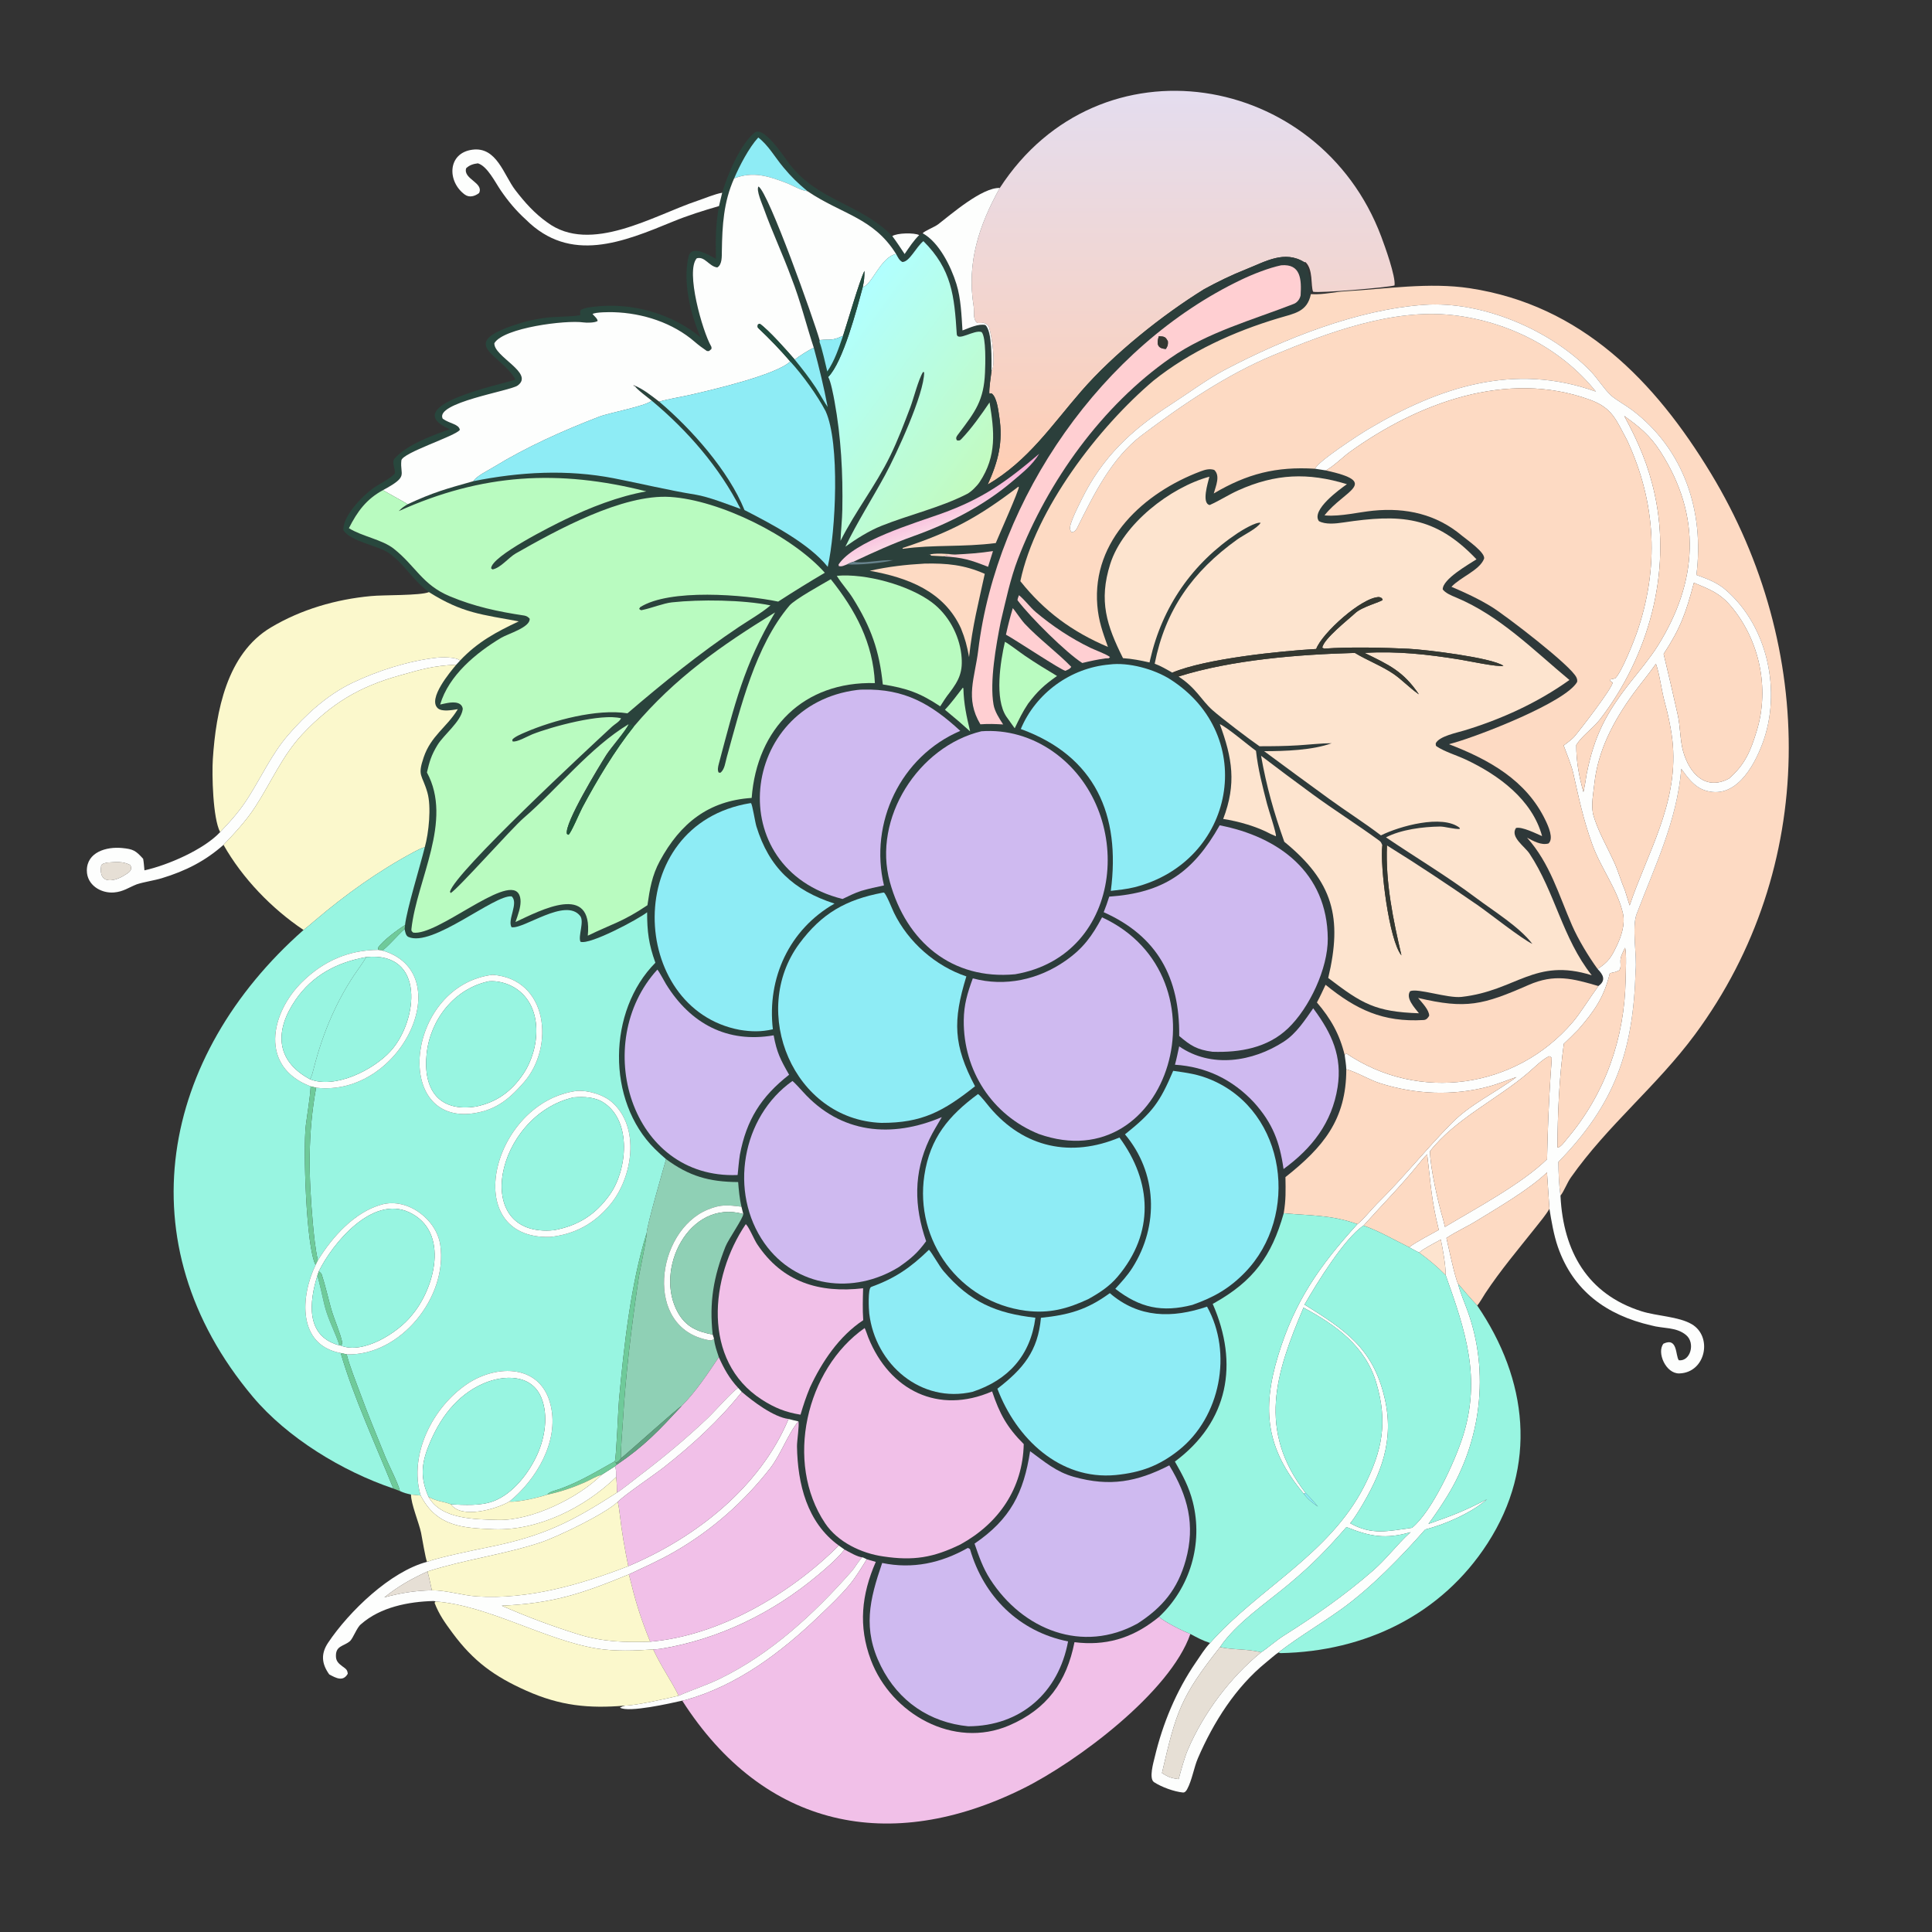 <svg width="1024" height="1024" viewBox="0 0 1024 1024" fill="none" xmlns="http://www.w3.org/2000/svg">
<rect x="0" y="0" width="1024" height="1024" fill="#333333" stroke="none"/>
<path d="M529.908 99.625C582.655 18.368 699.256 38.002 732.083 125.378C734.007 130.497 739.809 146.538 739.131 151.3C735.096 152.416 699.38 155.455 695.966 154.628C694.625 151.418 696.151 142.73 691.847 138.838L691.433 139.042C680.808 132.373 670.662 138.674 660.313 142.767C652.812 145.733 645.273 149.403 638.192 153.281C615.975 167.039 590.342 187.52 573.163 207.275C557.395 225.407 545.037 244.213 523.5 256.835C529.063 244.547 531.73 234.389 529.632 220.848C529.12 217.539 528.372 210.488 525.556 208.515L524.363 208.61C524.168 205.773 525.154 199.898 525.514 196.687C527.945 193.304 525.709 178.069 524.272 173.678C523.771 172.146 522.772 171.642 521.389 171.115C519.931 171.235 519.463 171.274 517.957 171.189C515.411 168.926 516.566 165.41 516.037 162.205C512.268 139.375 518.98 119.201 529.908 99.625Z" fill="url(#paint0_linear_17_15719)"/>
<path d="M382.776 102.155C385.494 92.832 392.408 76.319 399.899 70.351C404.904 66.363 415.845 83.609 418.757 87.327C433.837 106.585 455.921 107.876 472.94 125.141C475.183 128.116 477.38 131.52 479.475 134.635C481.955 131.011 484.079 127.735 487.172 124.607L489.019 123.639C497.738 128.361 504.044 141.322 506.902 150.471C509.312 158.188 509.608 167.087 510.132 175.152C513.821 173.787 518.602 171.464 522.252 172.266C526.015 175.592 525.499 191.372 525.514 196.687C525.154 199.898 524.168 205.773 524.363 208.61L525.556 208.515C528.372 210.488 529.12 217.539 529.632 220.848C531.73 234.389 529.063 244.547 523.5 256.835C545.037 244.213 557.395 225.407 573.163 207.275C590.342 187.52 615.975 167.039 638.192 153.281C645.273 149.403 652.812 145.733 660.313 142.767C670.662 138.674 680.808 132.373 691.433 139.042C694.339 145.589 695.055 148.553 694.791 155.892C692.873 165.358 686.108 166.101 677.592 168.658C653.968 175.75 630.773 186.249 611.412 201.714C582.165 226.477 548.802 269.876 540.806 308.035C553.612 324.089 568.374 334.891 587.233 342.884C584.454 335.08 582.29 329.252 581.599 320.877C578.739 286.199 606.374 261.087 636.42 249.802C638.767 248.921 641.072 248.284 643.552 249.058C646.933 252.142 644.387 257.642 643.324 261.541C661.018 251.109 676.324 247.172 697.043 248.446L702.619 249.316C731.953 255.764 712.541 259.716 702.016 273.157L702.733 273.215C710.618 273.817 720.064 271.448 727.828 270.676C745.251 268.945 761.352 272.541 774.894 283.949C777.096 285.804 787.812 293.156 786.533 296.275C784.062 302.301 774.354 305.713 769.296 311.013C776.687 314.158 783.928 317.505 790.77 321.753C798.098 326.303 832.874 352.906 835.556 359.099C835.951 360.013 836.024 360.472 835.919 361.432C829.823 372.253 783.9 390.001 770.155 393.835L767.951 394.433C789.141 402.581 808.998 413.516 819.186 434.876C820.668 437.983 823.617 444.477 820.736 447.059C816.822 448.142 812.751 445.783 809.375 443.985C821.616 457.803 826.005 473.924 833.184 490.38C836.48 497.938 841.951 506.985 846.753 513.583C849.796 516.655 851.356 519.632 847.173 522.623C833.509 518.615 823.917 516.029 810.191 522.052C786.016 532.661 777.143 534.951 751.623 528.924C753.681 531.442 757.52 535.281 757.491 538.37C756.817 539.52 756.086 540.543 754.547 540.634C732.945 541.916 718.728 535.059 702.575 521.951C701.112 525.05 699.63 528.333 697.991 531.323C705.376 539.947 710.075 548.256 712.732 559.342C713.021 561.551 713.513 564.581 713.569 566.739C713.547 593.533 701.3 608.033 681.313 623.894C681.423 631.102 681.598 635.904 680.396 643.056C673.971 665.878 664.23 679.012 643.679 690.577L642.762 691.085C656.661 722.824 651.189 753.492 622.718 774.66C626.79 781.816 630.2 788.048 632.234 796.159C637.731 818.08 630.817 841.602 614.262 857.017L612.438 858.455C599.548 868.471 585.695 872.433 569.499 870.392C565.354 891.36 554.942 905.911 534.839 914.529C505.476 927.118 472.364 908.47 461.579 879.812C454.844 861.913 456.611 845.154 464.185 827.837L459.404 826.441L457.147 825.371C454.908 825.487 449.705 822.408 447.595 821.28L444.58 819.148C427.722 806.97 422.757 786.453 422.427 766.645C422.379 763.708 423.763 755.234 423.171 753.346C421.545 753.04 419.591 752.493 417.955 752.085C409.992 751.078 399.047 742.762 393.194 737.739L391.212 735.575C386.568 730.573 383.757 725.493 380.995 719.339C379.889 715.831 378.823 713.225 378.466 709.538L377.74 707.345C375.874 690.3 378.16 676.785 384.523 660.712C386.024 656.919 394.031 645.493 393.953 643.455L392.974 639.56C392.022 635.401 391.554 630.76 391.243 626.515C375.847 626.423 365.331 623.421 353.043 614.385C350.96 612.634 349.054 610.887 347.119 608.974C321.276 583.427 322.116 535.655 347.37 510.277C343.827 500.392 342.998 493.882 342.99 483.516C338.537 487.082 312.55 501.006 307.652 499.143C306.311 496.107 309.826 488.423 307.481 485.446C299.686 475.548 277.56 492.655 271.127 491.43C268.799 487.512 275.072 478.592 271.183 475.088C262.061 474.036 229.149 502.342 216.417 496.568C215.047 495.947 214.74 493.787 214.47 492.456L214.675 490.309C215.667 481.685 222.683 459.058 225.16 449.01C227.257 441.464 228.705 427.608 226.523 420.025C223.728 410.307 221.112 411.563 224.574 401.36C228.394 390.103 236.715 385.467 242.279 376.473L242.647 375.87C239.764 376.322 234.248 377.415 232.03 375.368C226.561 370.32 238.725 356.046 241.835 352.294L243.871 350.08C253.168 340.212 263.053 334.964 274.975 329.338C255.471 325.683 245.216 325.08 227.358 313.83C218.227 306.997 215.183 299.828 206.513 293.397C200.654 289.052 186.063 287.246 182.016 281.057C181.431 273.82 191.945 262.985 197.67 258.871C200.684 256.705 206.348 253.942 208.966 251.317C210.332 249.948 207.188 245.256 209.13 243.048C215.756 235.513 230.003 230.481 238.404 227.511C209.987 215.029 266.095 203.722 272.595 201.38L273.172 201.166C266.182 188.164 242.742 182.793 271.163 172.778C277.871 170.414 282.789 169.284 289.786 168.336C293.147 167.88 305.963 167.807 307.617 166.911C307.452 165.548 307.285 165.44 307.848 164.242C310.56 162.952 311.964 162.94 314.837 162.585C334.544 160.147 355.81 165.998 371.283 178.745C365.967 166.347 361.841 149.675 364.889 136.185C366.468 129.198 375.899 135.369 379.453 137.182C379.347 126.342 379.153 119.941 381.073 109.224L382.776 102.155ZM389.105 94.556C383.499 107.052 382.801 119.542 382.596 133.065C382.554 135.883 382.799 140.271 380.161 141.757C375.775 141.2 373.606 135.697 369.301 136.9C363.196 143.666 372.355 175.626 376.864 183.46C377.235 184.103 377.086 184.207 377.067 184.983C375.449 186.25 376.252 186.132 374.671 186.04C372.465 184.553 370.292 182.961 368.32 181.247C356.591 171.051 340.646 165.922 325.255 165.47C323.137 165.408 315.679 165.378 314.058 166.439C315.193 167.783 316.625 168.815 316.76 170.119C315.372 171.103 311.05 171.147 309.234 170.885C299.903 169.535 266.944 173.681 262.02 181.892C261.596 189.061 283.381 197.716 274.375 204.329C270.397 207.249 230.314 213.411 234.643 221.929C238.503 224.665 243.149 224.707 243.724 227.816C241.639 231.098 213.166 239.947 212.727 244.066C211.873 252.08 216.86 252.314 202.991 259.785C194.235 264.513 189.369 271.084 184.917 279.963C192.029 284.375 202.522 285.962 208.682 290.817C220.298 299.973 223.734 309.92 238.401 316.044C251.533 321.527 263.806 324.14 277.858 326.259C279.052 326.468 279.95 326.993 280.736 327.926C281.09 332.542 269.285 335.868 265.599 338.072C252.291 346.03 237.811 358.005 233.288 373.415C236.293 372.816 240.982 371.378 243.798 373.194C244.727 373.793 245.389 375.028 245.227 376.074C244.22 382.575 235.181 389.44 231.861 394.891C228.537 400.348 227.606 403.729 226.279 409.42C240.214 435.131 220.905 466.219 218.056 492.389C217.931 493.537 218.294 493.611 218.987 494.305C231.634 496.205 267.872 463.943 274.737 473.459C276.532 475.947 275.916 479.933 275.176 482.678C274.628 484.711 273.896 486.713 273.204 488.701C286.675 482.427 314.349 467.642 311.532 495.933C324.806 489.506 330.124 488.559 343.161 479.786C344.369 471.277 345.59 463.986 349.723 456.356C360.571 436.329 375.557 424.407 398.402 422.922C401.224 385.953 426.035 361.078 463.71 362.058C462.726 340.791 453.454 323.423 440.333 306.993C435.973 309.549 421.217 317.672 418.425 320.972C400.362 342.32 392.578 374.763 385.215 401.268C384.394 404.224 384.116 407.695 381.896 409.543L380.941 409.501C380.139 408.235 380.594 406.32 381.01 404.758C389.247 373.822 394.381 352.048 410.807 324.589C382.144 342.193 357.74 359.274 335.962 385.074C334.264 383.65 335.184 383.956 333.243 383.791C312.798 396.07 295.325 418.245 277.572 433.525C271.11 439.087 242.54 471.4 238.823 473.354L238.502 472.589C241.349 462.1 312.101 396.521 324.413 385.113C325.758 383.867 328.309 382.567 329.192 380.717C318.827 377.946 292.275 385.164 282.111 389.203C279.783 390.128 273.74 393.625 271.656 392.931L271.534 392.031C272.672 390.528 276.554 388.929 278.422 388.124C293.173 381.774 316.614 375.502 332.566 378.081C351.452 361.894 370.946 346.125 391.631 332.287C396.684 328.907 403.887 324.746 408.37 320.868C393.813 317.903 370.989 317.628 356.072 319.261C351.715 319.738 345.239 322.297 340.841 323.221C339.42 323.52 340.003 323.579 338.765 322.756L339.269 321.835C354.885 311.877 394.38 315.116 412.459 318.859C420.591 313.578 428.824 308.499 437.176 303.575C419.777 283.986 381.42 265.046 355.241 263.385C329.894 261.777 294.989 281.033 273.37 293.324C269.629 295.451 265.409 300.986 261.04 301.815L260.309 301.245C260.401 294.71 292.9 278.556 299.306 275.459C312.709 268.981 327.922 263.01 342.584 260.444C296.129 248.653 255.443 250.982 211.341 270.901C213.163 269.033 213.813 268.701 216.058 267.26C229.675 260.933 236.483 259.098 250.868 255.047C275.561 250.08 300.661 248.685 325.476 253.524C339.793 256.316 354.034 259.813 368.515 262.153C375.563 263.292 385.665 267.308 392.531 269.761C381.334 247.615 364.428 228.221 345.449 212.37C343.697 210.962 337.21 206.135 336.476 204.571L336.108 204.726L335.727 204.085C340.882 206.153 345.03 209.527 349.39 212.89C366.489 227.358 386.188 249.536 394.601 270.351C408.639 277.584 428.739 288 438.716 300.441C442.982 281.767 445.261 234.84 437.625 217.999C438.849 216.633 438.56 217.396 438.686 215.704C436.686 205.221 434.129 194.644 431.337 184.346C427.223 171.883 424.366 159.787 419.444 147.229C414.937 134.914 409.306 122.992 404.873 110.658C403.99 108.202 400.667 100.739 402.007 98.838C407.381 101.926 431.441 169.793 434.412 180.245L434.38 181.308L433.833 181.979C434.387 184.547 437.611 198.755 438.954 199.796C440.327 201.963 441.798 209.895 442.297 212.616C445.776 231.573 446.815 250.978 446.448 270.223C446.343 275.71 445.68 281.134 445.499 286.647C453.673 270.477 463.966 257.7 471.841 241.589C475.892 233.301 479.123 224.736 482.393 216.142C484.284 211.172 486.713 201.194 489.239 197.159L489.817 197.323C489.877 208.859 475.053 240.88 469.047 251.91C462.237 264.418 454.451 276.561 448.073 289.732C453.912 285.597 460.568 281.34 467.322 278.652C482.02 272.802 498.482 269.015 512.571 261.804C514.785 260.671 517.844 257.576 519.226 255.496C528.46 241.587 526.996 228.49 524.49 213.286C520.141 219.695 514.971 227.075 509.482 232.77C508.568 233.719 508.248 233.483 507.22 233.409C506.267 232.069 507.087 231.207 508.417 229.442C516.937 218.14 521.445 212.253 522.075 197.515C522.242 193.604 522.775 178.841 520.293 176.011C516.398 174.535 507.379 181.316 507.103 176.996C505.816 156.876 504.497 142.765 489.415 127.8C485.363 131.136 482.118 138.773 478.279 138.872C476.519 137.896 476.012 136.493 474.973 134.665C462.98 115.337 446.217 113.669 427.941 101.307C422.588 96.807 419.604 93.956 415.116 88.572C410.786 83.376 407.156 76.858 401.889 72.88C396.988 78.21 391.965 87.872 389.105 94.556ZM506.213 293.925C502.99 293.606 494.792 292.852 491.969 294.193L492.974 293.894L493.562 294.518L500.088 294.86C510.53 295.552 514.006 296.642 523.691 300.426L526.296 292.09C518.981 293.174 513.526 293.552 506.213 293.925ZM452.357 297.722C463.114 292.681 473.043 288.137 484.255 284.129C503.146 277.377 521.522 267.989 536.829 254.922C542.168 250.344 547.056 246.624 550.817 240.492C533.447 255.348 520.552 264.467 499.028 272.193C484.798 277.301 452.792 286.722 444.468 299.162L444.554 300.024C446.192 300.457 447.308 299.763 448.949 299.129C454.406 299.595 468.131 298.361 473.344 296.916C466.413 296.563 457.486 298.876 452.357 297.722ZM612.009 351.772C615.025 352.854 618.535 354.895 621.348 356.508C622.642 357.893 622.75 358.163 624.636 358.571C634.078 364.697 636.638 371.05 642.641 376.382C647.302 380.522 662.459 392.069 667.557 395.528C674.601 395.531 680.978 395.474 687.997 395.044C693.515 394.706 700.424 393.921 705.815 393.923C695.782 397.637 680.879 398.154 670.005 398.13C681.465 406.637 693.042 415.101 704.585 423.498C713.476 429.967 723.213 436.115 731.928 442.772C741.609 437.936 764.438 431.49 773.647 438.764L773.699 439.351C770.779 439.567 765.739 438.051 763.234 438.084C754.132 438.204 742.697 439.641 734.6 443.814C750.44 454.546 767.16 464.5 782.453 475.985C791.733 482.954 805.275 491.228 812.174 500.276C806.366 497.539 789.412 484.041 783.053 479.654C767.267 468.764 751.436 458.202 735.117 448.095C732.778 446.821 734.852 448.148 732.662 448.046C732.276 447.057 732.045 446.29 731.134 445.623C719.43 437.064 707.108 429.339 695.417 420.755C686.362 414.106 677.326 407.398 668.396 400.582C671.252 416.819 675.212 430.725 680.707 446.161C706.617 467.306 711.602 486.337 703.983 518.342C722.001 532.082 729.01 536.283 752.069 537.052C749.732 534.084 744.894 528.988 747.391 525.364C751.267 523.575 767.239 529.213 774.633 528.384C803.696 525.123 813.318 507.431 843.656 516.911C828.132 497.348 824.243 472.902 810.634 452.379C808.149 448.631 800.269 443.595 803.509 438.851C806.709 438.037 814.107 441.778 817.339 443.158C812.094 423.751 794.129 410.626 776.666 402.481C772.056 400.332 765.709 398.431 761.486 395.617C760.85 395.194 761.037 394.911 760.97 393.996C762.752 390.237 771.951 388.426 776.056 387.181C795.792 381.196 815.042 372.431 831.841 360.407C812.795 344.571 794.802 326.219 771.582 316.603C769.277 315.648 766.185 314.392 764.683 312.402C764.55 306.955 778.254 299.279 782.571 296.435C760.525 273.231 742.008 272.442 711.946 276.927C708.076 277.505 702.54 278.154 699.046 276.197C694.834 270.305 710.058 259.34 713.896 256.625C693.305 250.344 676.077 250.989 656.244 259.922C651.077 262.25 646.536 265.288 641.16 267.679C636.713 266.752 640.263 255.827 641.002 252.652C620.272 258.3 595.157 277.754 588.445 298.936C582.255 318.473 586.545 331.511 595.214 348.837C600.134 349.17 604.493 350.031 609.283 351.117L609.634 349.554C616.037 321.6 631.896 298.577 656.042 282.517C658.146 281.117 665.687 276.526 668.16 277.094C666.443 280.06 658.972 283.629 655.74 285.949C631.967 303.012 617.61 323.429 612.009 351.772ZM679.068 140.607C672.518 141.97 664.061 145.314 657.919 148.246C584.464 183.316 528.282 263.924 518.484 344.647C516.693 359.408 511.364 370.135 519.629 383.899C524.139 383.579 527.134 383.735 531.69 383.969C529.716 380.913 527.241 377.181 526.603 373.494C524.469 361.174 527.945 342.058 530.381 329.646C533.043 318.579 535.471 306.796 539.553 296.173C555.337 255.091 584.182 214.944 620.462 189.679C640.019 176.06 663.973 169.566 685.763 161.06C687.568 160.356 688.96 158.52 689.347 156.558C689.862 148.182 689.523 139.719 679.068 140.607ZM539.751 257.968C518.236 274.369 504.446 281.809 478.397 290.46L478.447 290.837L478.626 290.879C494.705 288.583 510.133 290.093 527.777 287.837C529.128 284.436 540.245 259.643 539.983 258.122L539.751 257.968ZM490.155 298.708C479.971 299.281 470.999 300.292 460.975 302.524C481.059 306.104 500.316 313.355 509.318 333.022C511.587 338.685 512.522 342.266 513.618 348.293C515.462 331.353 518.509 320.166 521.943 304.148C511.139 299.36 501.861 298.485 490.155 298.708ZM443.53 305.195L444.029 305.997C446.249 309.528 449.656 313.254 451.99 316.992C461.682 332.511 466.052 344.761 467.901 362.764C480.568 364.758 487.619 367.256 498.33 374.373C499.835 372.054 501.437 369.406 503.175 367.293C508.408 360.447 510.558 355.88 509.524 346.861C508.305 336.234 502.478 325.65 493.861 319.218C481.62 310.082 458.685 303.806 443.53 305.195ZM540.08 315.462C539.823 316.21 539.074 317.831 539.391 318.252C546.155 327.227 565.208 346.067 573.633 351.404C578.144 350.322 581.372 349.611 585.943 348.953C587.916 348.818 587.378 349.252 588.318 348.249C586.275 346.633 580.615 344.645 577.988 343.372C567.602 338.338 557.951 331.936 549.113 324.527C546.047 321.957 543.102 317.889 540.08 315.462ZM536.799 322.322C535.269 327.464 534.329 331.138 533.171 336.382C538.393 339.219 562.51 355.284 564.717 355.548C566.273 354.769 566.895 354.739 567.803 353.446C560.936 346.293 550.236 338.241 543.115 330.57C541.144 328.447 537.591 323.071 536.799 322.322ZM532.628 340.165C530.22 350.666 527.057 370.402 533.402 379.839C534.711 381.784 536.459 384.014 537.816 386.001C540.165 381.169 541.877 377.495 544.886 372.989C549.911 366.321 553.385 363.124 560.242 358.281C554.406 354.786 549.042 351.513 543.417 347.696C540.792 345.916 535.054 341.489 532.628 340.165ZM587.987 352.205C567.47 353.977 549.006 367.347 541.043 386.395C580.578 400.803 594.029 432 588.749 472.185C592.989 471.683 597.204 471.293 601.344 470.248C654.595 456.723 667.177 390.1 620.334 360.109C611.843 354.672 598.121 350.857 587.987 352.205ZM510.326 364.474C507.59 367.984 503.84 373.091 500.833 376.175L508.248 382.389L514.197 387.667C512.26 379.559 510.864 373.288 510.618 364.846L510.326 364.474ZM454.337 365.691C392.08 373.457 382.179 460.425 446.559 476.482C449.849 474.911 452.899 473.357 456.367 472.212C460.678 470.972 464.116 470.202 468.524 469.296C460.596 436.051 477.38 400.902 508.973 387.381C493.457 373.093 479.534 364.963 457.425 365.494C456.544 365.515 455.185 365.549 454.337 365.691ZM646.516 383.809C653.135 401.721 655.461 415.384 648.314 434.069C656.387 435.285 666.185 438.078 673.415 441.992L676.261 443.232C676.597 441.721 672.339 429.14 671.577 426.16C669.128 416.58 666.799 407.855 665.699 397.951C661.213 394.734 650.463 385.476 646.516 383.809ZM520.169 387.587C486.67 395.665 462.381 433.785 471.63 467.432C480.36 499.188 504.597 519.516 538.023 516.38C596.425 506.425 602.239 429.201 558.002 398.271C546.948 390.543 533.726 386.578 520.169 387.587ZM397.732 425.671C328.96 436.883 333.05 534.81 392.089 545.852C398.375 546.866 403.4 546.957 409.638 545.547C406.466 518.418 418.339 492.626 442.313 478.924C420.559 471.909 407.613 459.753 400.925 438.056C400.183 435.649 398.811 426.562 398.071 425.683L397.732 425.671ZM646.454 437.434C632.404 462.298 616.766 473.247 587.91 475.232C586.949 478.242 586.157 480.551 584.976 483.485C613.527 496.237 625.305 518.311 625.006 549.097C631.065 554.237 634.365 556.348 642.641 557.462C657.217 557.942 671.825 555.406 682.674 545.055C694.042 534.21 703.856 513.25 703.747 497.483C703.505 462.514 677.766 443.496 646.454 437.434ZM467.843 473.133C448.421 476.812 435.546 484.047 423.635 500.16C396.967 536.233 420.479 593.36 467.079 595.152C488.784 595.226 499.991 589.037 516.787 575.747C505.283 553.95 504.927 541.158 512.193 517.513C495.782 511.996 481.383 499.32 473.83 483.774C472.809 481.674 469.759 473.832 468.486 473.065L467.843 473.133ZM584.111 486.204C578.836 496.093 574.129 502.645 564.779 509.186C550.387 519.254 532.726 523.147 515.606 518.547C512.766 526.307 510.899 532.405 510.809 540.754C510.523 567.383 525.855 591.072 550.575 601.041C619.787 625.594 652.292 517.737 584.111 486.204ZM348.413 513.905C313.048 552.568 334.014 625.089 390.956 622.788C391.311 619.328 391.625 615.486 392.149 612.083C395.637 593.576 403.366 581.292 418.25 569.628C413.632 561.564 411.712 557.816 410.054 548.744C385.596 553.006 366.032 542.683 353.02 521.618C352.027 520.01 349.367 514.891 348.413 513.905ZM696.02 534.42C691.568 540.782 687.103 547.757 680.492 552.055C663.91 562.838 641.93 566.301 624.988 554.59C624.316 557.619 623.576 561.409 622.745 564.33C639.275 565.406 653.215 572.134 664.591 584.262C674.498 595.25 678.257 605.194 680.309 619.612C695.355 608.642 706.019 595.058 708.956 576.224C711.495 559.935 705.892 547.805 696.479 535.037L696.02 534.42ZM621.815 567.558C614.679 584.344 610.853 589.568 596.258 601.23C613.26 621.474 614.458 649.37 600.249 671.851C597.582 676.071 594.459 679.395 591.135 683.085C604.188 693.244 615.991 695.711 631.99 691.625C643.283 687.659 651.581 682.94 659.854 674.417C688.913 644.48 681.967 589.396 642.132 572.389C634.877 569.292 629.493 568.679 621.815 567.558ZM420.016 572.937C393.1 591.945 386.157 631.997 405.186 658.96C421.811 682.515 452.361 686.406 476.415 671.566C482.803 667.117 486.277 664.172 490.87 657.863C484.477 639.466 484.129 621.726 492.605 603.805C494.573 599.644 496.923 596.071 499.185 592.096C472.609 603.382 445.598 600.949 425.517 578.601C424.668 577.655 420.844 573.472 420.016 572.937ZM518.367 579.869C502.826 591.312 492.935 603.128 489.936 622.894C484.665 657.626 508.686 690.196 543.629 694.716C556.009 696.311 565.763 693.72 576.823 688.543C582.73 685.255 587.976 681.863 592.366 676.672C612.034 653.413 610.584 626.351 593.332 602.904C567.821 613.602 542.745 608.52 524.484 586.785C523.187 585.24 519.724 580.705 518.367 579.869ZM395.295 648.807C376.267 676.802 371.943 721.267 403.714 741.787C410.454 746.14 416.363 748.538 424.297 749.813C425.909 744.398 427.128 740.665 429.318 735.363C435.662 721.746 444.788 708.153 457.529 699.734C457.14 693.793 457.317 688.752 457.473 682.811C434.389 685.464 414.761 679.734 401.269 659.362C399.718 657.02 396.982 650.335 395.295 648.807ZM492.373 662.393C482.502 671.968 474.542 677.431 461.718 682.124C459.895 682.791 460.489 694.249 460.711 696.122C463.917 723.198 488.204 744.046 515.519 737.68C534.46 731.438 546.208 718.383 548.781 698.419C528.014 696.08 514.146 690.188 500.019 673.621C497.833 671.056 494.025 664.089 492.373 662.393ZM588.229 685.39C576.142 694.216 566.47 696.947 551.72 698.46C550.147 716.117 542.292 725.5 528.642 736.051C538.545 762.233 561.583 784.629 591.357 781.801C604.64 780.472 614.429 776.91 624.917 768.527C646.773 751.058 653.47 717.112 639.76 692.551C621.37 698.782 603.591 698.68 588.229 685.39ZM458.284 703.884C427.233 725.604 415.703 775.045 437.322 807.352C444.017 817.357 456.602 823.321 468.158 824.945C484.149 827.349 494.701 825.603 509.11 818.557C529.369 807.385 542.081 788.911 542.609 765.403C533.718 756.508 529.813 749.357 525.839 737.466C497.422 749.838 471.559 737.063 460.212 708.903C459.659 707.532 458.892 704.988 458.284 703.884ZM545.977 769.161C542.562 791.297 535.54 805.172 516.523 818.152C518.839 824.844 520.901 830.941 524.766 836.963C542.11 863.98 573.896 876.537 602.958 860.483C616.124 852.005 624.214 842.263 628.46 826.954C633.663 808.2 629.564 792.879 619.743 776.677C602.709 785.393 588.383 788.146 569.132 782.75C559.778 780.128 553.607 774.744 545.977 769.161ZM512.972 820.428C498.781 828.448 483.755 831.76 467.567 828.404C460.847 847.98 457.074 863.428 466.924 883.125C476.211 901.698 492.675 912.936 513.153 914.973C540.997 914.914 561.099 897.084 566.096 869.988C540.211 864.827 521.443 846.283 514.153 821.176C514.083 820.934 513.291 820.501 512.972 820.428Z" fill="url(#paint1_linear_17_15719)"/>
<path d="M389.105 94.556C391.965 87.872 396.988 78.209 401.889 72.88C407.156 76.858 410.786 83.376 415.116 88.571C419.604 93.956 422.588 96.807 427.941 101.307C425.193 101.245 419.933 98.17 417.031 97.059C407.213 93.302 399.127 90.649 389.105 94.556Z" fill="#8EECF5"/>
<path d="M381.074 109.224C372.712 111.642 364.496 114.223 356.691 117.434C330.216 128.325 302.287 139.921 278.636 116.304C273.46 111.606 269.311 106.614 265.387 100.883C262.443 96.584 258.314 88.074 253.29 86.566C250.84 86.87 248.879 87.466 247.072 89.168C245.329 94.947 256.608 96.796 253.91 102.338C251.637 104.045 248.745 104.896 246.316 103.106C236.934 96.194 237.118 81.095 250.377 79.344C263.282 77.641 266.975 92.731 273.095 100.717C278.144 107.305 283.323 113.103 290.081 117.894C313.025 134.932 346.552 114.128 369.537 106.463C373.52 105.136 378.66 102.887 382.777 102.155L381.074 109.224Z" fill="#FDFEFD"/>
<path d="M202.992 259.785C216.861 252.314 211.874 252.08 212.728 244.066C213.167 239.947 241.64 231.098 243.725 227.816C243.15 224.707 238.504 224.665 234.644 221.929C230.315 213.411 270.398 207.249 274.376 204.329C283.382 197.716 261.597 189.061 262.021 181.892C266.945 173.681 299.904 169.535 309.235 170.885C311.051 171.147 315.373 171.103 316.761 170.119C316.626 168.815 315.194 167.783 314.059 166.439C315.68 165.378 323.138 165.408 325.256 165.47C340.647 165.922 356.592 171.051 368.321 181.247C370.293 182.961 372.466 184.553 374.672 186.04C376.253 186.132 375.45 186.25 377.068 184.983C377.087 184.207 377.236 184.103 376.865 183.46C372.356 175.626 363.197 143.666 369.302 136.9C373.607 135.697 375.776 141.2 380.162 141.757C382.8 140.271 382.555 135.883 382.597 133.065C382.802 119.542 383.5 107.052 389.106 94.557C399.128 90.649 407.214 93.302 417.032 97.06C419.934 98.171 425.194 101.245 427.942 101.307C446.218 113.669 462.981 115.337 474.974 134.665C466.888 135.968 461.842 151.558 457.292 152.097C458.049 148.426 458.133 147.333 458.185 143.572C455.498 148.907 449.175 170.915 446.844 177.952C440.481 180.908 440.425 179.622 434.413 180.245C431.442 169.793 407.382 101.926 402.008 98.838C400.668 100.739 403.991 108.202 404.874 110.658C409.307 122.992 414.938 134.914 419.445 147.229C424.367 159.787 427.224 171.883 431.338 184.346C428.91 185.338 423.252 188.917 421.238 190.613C417.394 186.121 407.293 174.747 402.713 171.595L401.751 171.942C401.541 172.753 401.263 173.298 402.034 174.025C407.961 179.606 413.541 185.427 418.862 191.609C411.379 198.724 377.063 206.76 365.435 209.38C360.906 210.401 353.849 211.548 349.391 212.89C345.031 209.527 340.883 206.153 335.728 204.085L336.109 204.726L336.477 204.571C337.211 206.135 343.698 210.962 345.45 212.37C342.05 215.353 323.16 218.69 317.423 220.911C298.021 228.42 279.249 236.791 261.469 247.659C258.354 249.563 252.696 252.216 250.869 255.047C236.484 259.098 229.676 260.933 216.059 267.26C215.507 266.75 205.09 261.096 202.992 259.785Z" fill="#FDFEFD"/>
<path d="M489.02 123.639C490.145 122.307 495.343 120.351 497.281 118.855C504.211 113.508 520.593 99.26 529.909 99.625C518.981 119.201 512.269 139.375 516.038 162.205C516.567 165.41 515.411 168.926 517.957 171.189C519.463 171.274 519.931 171.235 521.389 171.115C522.772 171.642 523.771 172.146 524.272 173.678C525.709 178.069 527.945 193.304 525.514 196.687C525.499 191.372 526.016 175.592 522.253 172.266C518.603 171.464 513.822 173.787 510.133 175.152C509.609 167.087 509.313 158.188 506.903 150.471C504.045 141.322 497.739 128.361 489.02 123.639Z" fill="#FDFEFD"/>
<path d="M472.941 125.141C475.444 123.429 484.654 123.261 487.173 124.607C484.08 127.735 481.956 131.011 479.476 134.635C477.381 131.52 475.184 128.116 472.941 125.141Z" fill="#FDFEFD"/>
<path d="M457.29 152.097C461.84 151.558 466.886 135.968 474.972 134.665C476.011 136.493 476.518 137.896 478.278 138.872C482.117 138.773 485.362 131.136 489.414 127.8C504.496 142.765 505.815 156.876 507.102 176.996C507.378 181.316 516.397 174.535 520.292 176.011C522.774 178.841 522.241 193.604 522.074 197.515C521.444 212.253 516.936 218.14 508.416 229.442C507.086 231.207 506.266 232.069 507.219 233.409C508.247 233.483 508.567 233.719 509.481 232.77C514.97 227.075 520.14 219.695 524.489 213.286C526.995 228.49 528.459 241.587 519.225 255.496C517.843 257.576 514.784 260.671 512.57 261.804C498.481 269.015 482.019 272.802 467.321 278.652C460.567 281.34 453.911 285.597 448.072 289.732C454.45 276.561 462.236 264.418 469.046 251.91C475.052 240.88 489.876 208.859 489.816 197.323L489.238 197.159C486.712 201.194 484.283 211.172 482.392 216.142C479.122 224.736 475.891 233.301 471.84 241.589C463.965 257.7 453.672 270.477 445.498 286.647C445.679 281.134 446.342 275.71 446.447 270.223C446.814 250.978 445.775 231.573 442.296 212.616C441.797 209.895 440.326 201.963 438.953 199.796C446.815 191.945 454.193 163.584 457.29 152.097Z" fill="url(#paint2_linear_17_15719)"/>
<path d="M519.628 383.899C511.363 370.135 516.692 359.408 518.483 344.647C528.281 263.924 584.463 183.316 657.918 148.246C664.06 145.314 672.517 141.97 679.067 140.607C689.522 139.719 689.861 148.182 689.346 156.558C688.959 158.52 687.567 160.356 685.762 161.06C663.972 169.566 640.018 176.06 620.461 189.679C584.181 214.944 555.336 255.091 539.552 296.173C535.47 306.796 533.042 318.579 530.38 329.646C527.944 342.058 524.468 361.174 526.602 373.494C527.24 377.181 529.715 380.913 531.689 383.969C527.133 383.735 524.138 383.579 519.628 383.899ZM614.186 178.21C613.009 182.112 613.262 184.722 617.951 184.949C619.016 183.006 619.033 183.122 619.018 180.939C617.665 178.325 617.06 178.397 614.186 178.21Z" fill="#FFCFD2"/>
<path d="M458.183 143.572C458.131 147.333 458.047 148.426 457.29 152.097C454.193 163.584 446.815 191.945 438.953 199.796C437.61 198.755 434.386 184.547 433.832 181.979L434.379 181.308C435.758 184.882 437.49 192.874 438.477 196.89C442.522 190.959 444.482 184.659 446.842 177.952C449.173 170.915 455.496 148.907 458.183 143.572Z" fill="#224B3E"/>
<path d="M540.805 308.035C548.801 269.876 582.164 226.477 611.411 201.714C630.772 186.249 653.967 175.75 677.591 168.658C686.107 166.101 692.872 165.358 694.79 155.892L695.555 155.929C701.703 156.205 707.102 154.717 713.071 154.379C734.723 153.15 757.544 149.518 779.036 152.775C838.208 161.764 877.173 201.979 906.801 250.888C962.812 343.347 963.549 460.095 898.386 548.28C878.121 575.703 852.141 596.3 832.59 624.089C830.564 626.968 829.056 631.198 827.09 633.756C826.309 628.323 826.006 621.273 825.982 615.834C855.848 585.213 865.671 557.439 866.901 514.47C867.732 506.629 864.771 491.537 867.447 484.475C877.106 458.994 888.817 435.209 891.127 407.498C894.449 412.081 897.884 416.931 903.4 418.829C919.52 424.222 929.379 406.717 934.092 394.203C944.398 366.837 937.098 332.054 914.708 312.708C910.042 308.676 904.932 306.825 899.128 304.741C903.392 271.289 892.753 238.2 864.949 217.261C861.581 214.725 857.052 212.321 853.921 209.662C849.78 205.72 846.786 200.558 842.805 196.488C821.583 174.791 785.578 159.399 754.771 161.571C719.538 164.055 680.998 179.354 649.703 195.756C639.944 200.87 629.764 208.482 620.441 214.475C599.593 227.968 584.184 242.375 573.147 264.974C571.153 269.054 568.63 273.866 567.371 278.244C566.873 279.974 567.049 280.744 567.892 282.084C569.222 282.042 570.151 281.32 570.746 280.128C579.598 262.353 589.04 242.796 605.367 230.528C626.669 214.522 650.29 198.468 675.018 188.207C704.025 176.171 738.247 163.39 770.109 167.04C799.347 170.389 827.483 184.58 845.864 207.557C802.539 191.992 762.645 205.113 724.7 227.799C720.214 230.481 698.256 244.739 697.042 248.446C676.323 247.172 661.017 251.109 643.323 261.541C644.386 257.642 646.932 252.142 643.551 249.058C641.071 248.284 638.766 248.921 636.419 249.802C606.373 261.087 578.738 286.199 581.598 320.877C582.289 329.252 584.453 335.08 587.232 342.884C568.373 334.891 553.611 324.089 540.805 308.035Z" fill="#FDDAC3"/>
<path d="M697.041 248.446C698.255 244.739 720.213 230.481 724.699 227.799C762.644 205.113 802.538 191.992 845.863 207.557C827.482 184.58 799.346 170.389 770.108 167.04C738.246 163.39 704.024 176.171 675.017 188.207C650.289 198.468 626.668 214.522 605.366 230.528C589.039 242.796 579.597 262.353 570.745 280.128C570.15 281.32 569.221 282.042 567.891 282.084C567.048 280.744 566.872 279.974 567.37 278.244C568.629 273.866 571.152 269.054 573.146 264.974C584.183 242.375 599.592 227.968 620.44 214.475C629.763 208.482 639.943 200.87 649.702 195.756C680.997 179.354 719.537 164.055 754.77 161.571C785.577 159.399 821.582 174.791 842.804 196.488C846.785 200.558 849.779 205.72 853.92 209.662C857.051 212.321 861.58 214.725 864.948 217.261C892.752 238.2 903.391 271.289 899.127 304.741C904.931 306.825 910.041 308.676 914.707 312.708C937.097 332.054 944.397 366.837 934.091 394.203C929.378 406.717 919.519 424.222 903.399 418.829C897.883 416.931 894.448 412.081 891.126 407.498C888.816 435.209 877.105 458.994 867.446 484.475C864.77 491.537 867.731 506.629 866.9 514.47C865.67 557.439 855.847 585.213 825.981 615.834C826.005 621.273 826.308 628.323 827.089 633.756L827.107 634.164C828.61 663.124 841.293 685.954 870.143 695.03C878.248 697.58 889.582 697.749 896.593 701.807C907.887 708.344 904.121 727.489 890.129 727.945C882.819 728.183 877.967 716.634 881.693 712.161C889.335 708.61 887.944 718.606 889.813 720.963C895.887 721.714 898.749 711.877 893.667 707.612C888.413 703.203 881.57 704.302 875.154 702.491C851.545 697.05 833.864 684.284 825.727 660.954C823.581 654.802 822.237 647.009 821.226 640.629L819.926 621.397C810.772 630.345 793.398 640.411 782.25 647.273C777.495 650.199 771.209 653.039 766.647 656.181C767.7 660.72 771.155 677.243 772.797 680.391C773.984 685.266 776.225 690.297 777.924 695.024C789.569 727.436 785.015 763.788 767.053 792.994C763.909 798.105 760.723 802.814 757.109 807.692C770.43 803.051 775.535 801.07 788.198 794.623C780.047 801.737 765.93 808.065 755.414 810.623C742.629 825.197 726.673 841.6 710.937 852.899C699.704 860.965 688.939 867.147 677.591 875.835C676.572 876.407 672.245 880.139 671.122 881.05C654.899 894.204 643.14 912.857 634.924 931.874C632.771 936.857 631.832 943.49 629.222 948.3C628.82 949.042 628.112 950.142 627.026 950.069C622.292 949.636 615.575 947.139 611.67 944.59C608.795 942.714 611.401 933.976 612.003 931.432C616.214 913.632 623.439 896.202 633.808 881.1C636.165 877.666 638.512 873.829 641.364 870.821C666.953 841.906 704.612 823.891 723.02 787.802C732.685 768.854 735.629 753.717 729.464 732.935C723.679 713.435 707.969 702.24 690.884 693.087C676.084 728.007 666.365 757.899 691.963 791.292L691.012 791.691C671.32 768.205 668.546 747.581 677.462 718.383C686.272 689.537 699.32 671.003 719.45 648.802C721.99 647.059 727.296 640.536 729.76 638.114C743.582 624.523 755.627 609.317 769.188 595.541C779.56 585.003 792.153 579.485 803.771 570.851C798.714 572.514 794.315 574.478 788.993 575.886C770.073 580.946 750.117 580.069 731.5 574.156C725.484 572.245 719.439 568.322 713.567 566.739C713.511 564.581 713.019 561.551 712.73 559.342L712.924 558.702C713.096 558.553 713.267 558.404 713.439 558.255C751.922 584.421 803.543 577.061 833.655 541.674C837.676 536.95 842.627 528.825 847.171 522.623C851.354 519.632 849.794 516.655 846.751 513.583C852.479 509.853 853.984 507.44 856.967 501.191C859.317 496.268 861.446 489.823 860.24 484.357C857.413 471.533 848.62 460.442 843.994 447.703C839.153 434.372 836.865 423.195 833.797 409.531C833.001 405.984 830.133 398.731 828.769 395.129C830.089 394.188 833.371 391.683 834.307 390.587C837.616 386.711 854.724 364.558 854.712 361.761L853.255 360.764L853.675 360.072C854.06 360 856.001 359.611 856.114 359.504C859.59 356.229 866.113 339.469 867.383 335.846C879.557 301.12 877.85 266.52 862.364 233.269C856.461 222.398 854.629 216.221 842.609 211.845C798.689 195.859 751.408 213.62 715.352 239.59C711.96 242.034 706.147 247.785 702.617 249.316L697.041 248.446ZM722.706 649.578C712.601 656.219 697.706 680.458 691.428 691.464C712.823 704.795 727.685 714.517 733.844 740.79C739.149 763.423 732.212 781.072 720.398 800.452C719.212 802.398 717.091 805.643 715.647 807.354C727.171 813.823 735.645 811.51 748.398 809.772C759.013 801.118 771.216 774.437 775.39 761.22C785.153 730.311 776.712 705.267 766.233 675.865C766.303 670.781 764.663 661.898 763.665 656.977C760.394 658.864 754.683 661.637 752.184 663.892C750.962 663.368 748.168 661.757 746.871 661.062C750.343 658.378 758.332 654.255 762.581 651.871C758.521 635.414 758.414 627.991 756.422 611.802C754.879 613.321 753.147 615.391 751.759 617.116C742.633 628.465 732.397 638.725 722.706 649.578ZM646.64 872.974C625.647 899.536 623.35 907.361 615.856 939.763C619.44 941.967 620.54 942.385 624.705 942.974C625.959 938.392 627.766 931.61 629.605 927.337C637.952 907.935 652.077 889.006 668.432 875.756C672.238 873.24 676.321 869.52 680.602 866.82C697.253 856.315 712.717 845.52 727.617 832.546C734.91 826.195 740.381 818.695 747.129 812.553L747.64 812.092C734.315 815.97 726.039 814.379 713.646 809.382C703.222 821.333 695.543 829.231 683.241 839.54C671.352 849.504 655.189 860.273 646.64 872.974ZM860.869 220.468C868.419 234.37 873.711 246.609 877.089 262.259C886.046 303.749 873.697 347.952 848.049 381.251C844.2 386.248 838.769 389.617 835.457 394.864C835.406 403.437 836.936 411.583 839.253 419.819C839.98 416.482 840.434 413.77 840.928 410.386C844.935 390.179 851.18 378.084 863.943 361.855C868.489 356.075 874.646 348.716 878.588 342.422C899.922 308.354 902.047 273.566 879.994 239.258C874.593 230.856 868.861 226.147 860.869 220.468ZM897.809 308.871C893.639 324.537 890.872 332.681 881.762 346.618C884.359 357.387 886.851 368.155 889.254 378.967C890.586 384.957 890.496 392.367 892.038 397.99C895.286 409.843 903.878 419.321 916.4 412.658C924.896 405.244 927.907 398.03 931.208 387.045C937.944 364.631 932.541 339.127 917.406 321.257C911.444 314.218 906.077 312.354 897.809 308.871ZM877.673 351.816C873.858 357.317 869.568 362.338 865.665 367.708C855.28 381.998 846.942 397.645 845.038 415.459C844.483 420.657 843.375 425.834 844.274 431.085C846.516 439.929 852.045 449.137 855.785 457.537C857.839 462.152 859.289 467.384 861.175 471.696C862.036 474.421 862.924 477.161 863.748 479.895C873.107 452.166 889.129 426.479 886.651 394.996C886.064 387.547 884.151 378.737 882.162 371.448C880.652 365.915 879.534 356.857 877.673 351.816ZM861.278 502.342C860.061 504.913 858.672 507.23 858.871 510.004C858.982 511.55 859.106 513.128 858.21 514.306C856.359 515.256 855.295 515.376 853.236 515.831C850.248 528.398 845.166 535.757 836.603 545.606C835.957 546.348 828.848 553.345 828.873 553.166C826.415 571.059 825.571 590.242 825.479 608.281C827.323 608.098 829.457 604.906 830.712 603.419C850.877 579.522 861.06 550.312 861.614 519.15C861.668 516.088 862.248 504.459 861.278 502.342ZM821.097 559.811C817.453 561.463 812.981 566.02 809.768 568.761C793.419 582.708 771.304 593.053 757.931 610.165C757.956 618.65 762.318 637.833 764.894 646.345L765.855 650.291C781.605 640.841 806.689 627.439 819.965 614.406C820.274 599.402 820.886 584.277 821.867 569.3C822.054 566.432 822.348 563.602 822.42 560.726C821.683 560.027 821.974 560.125 821.097 559.811Z" fill="#FDFEFD"/>
<path d="M418.861 191.609C413.54 185.427 407.96 179.606 402.033 174.025C401.262 173.298 401.54 172.753 401.75 171.942L402.712 171.595C407.292 174.747 417.393 186.121 421.237 190.613C425.431 195.809 428.64 199.853 432.373 205.459C433.829 207.646 437.592 214.354 438.686 215.704C438.56 217.396 438.849 216.633 437.625 217.999C433.34 209.735 425.325 198.649 418.861 191.609Z" fill="#224B3E"/>
<path d="M434.411 180.245C440.423 179.622 440.479 180.908 446.842 177.952C444.482 184.659 442.522 190.959 438.477 196.89C437.49 192.874 435.758 184.882 434.379 181.308L434.411 180.245Z" fill="#8EECF5"/>
<path d="M617.952 184.949C613.263 184.722 613.01 182.112 614.187 178.21C617.061 178.397 617.666 178.325 619.019 180.939C619.034 183.122 619.017 183.006 617.952 184.949Z" fill="#343831"/>
<path d="M431.338 184.346C434.13 194.644 436.687 205.221 438.687 215.704C437.593 214.354 433.83 207.646 432.374 205.459C428.641 199.853 425.432 195.809 421.238 190.613C423.252 188.917 428.91 185.338 431.338 184.346Z" fill="#8EECF5"/>
<path d="M418.862 191.609C425.326 198.649 433.341 209.735 437.626 217.999C445.262 234.84 442.983 281.767 438.717 300.441C428.74 288 408.64 277.584 394.602 270.351C386.189 249.536 366.49 227.358 349.391 212.89C353.849 211.548 360.906 210.401 365.435 209.38C377.063 206.76 411.379 198.724 418.862 191.609Z" fill="#8EECF5"/>
<path d="M702.619 249.316C706.149 247.785 711.962 242.034 715.354 239.59C751.41 213.62 798.691 195.859 842.611 211.845C854.631 216.221 856.463 222.398 862.366 233.269C877.852 266.52 879.559 301.12 867.385 335.846C866.115 339.469 859.592 356.229 856.116 359.504C856.003 359.611 854.062 360 853.677 360.072L853.257 360.764L854.714 361.761C854.726 364.558 837.618 386.711 834.309 390.587C833.373 391.683 830.091 394.188 828.771 395.129C830.135 398.731 833.003 405.984 833.799 409.531C836.867 423.195 839.155 434.372 843.996 447.703C848.622 460.442 857.415 471.533 860.242 484.357C861.448 489.823 859.319 496.268 856.969 501.191C853.986 507.44 852.481 509.853 846.753 513.583C841.951 506.985 836.48 497.938 833.184 490.38C826.005 473.924 821.616 457.803 809.375 443.985C812.751 445.783 816.822 448.142 820.736 447.059C823.617 444.477 820.668 437.983 819.186 434.876C808.998 413.516 789.141 402.581 767.951 394.433L770.155 393.835C783.9 390.001 829.823 372.253 835.919 361.432C836.024 360.472 835.951 360.013 835.556 359.099C832.874 352.906 798.098 326.303 790.77 321.753C783.928 317.505 776.687 314.158 769.296 311.013C774.354 305.713 784.062 302.301 786.533 296.275C787.812 293.156 777.096 285.804 774.894 283.949C761.352 272.541 745.251 268.945 727.828 270.676C720.064 271.448 710.618 273.817 702.733 273.215L702.016 273.157C712.541 259.716 731.953 255.764 702.619 249.316Z" fill="#FDDAC3"/>
<path d="M345.448 212.37C364.427 228.221 381.333 247.615 392.53 269.761C385.664 267.308 375.562 263.292 368.514 262.153C354.033 259.813 339.792 256.316 325.475 253.524C300.66 248.685 275.56 250.08 250.867 255.047C252.694 252.216 258.352 249.563 261.467 247.659C279.247 236.791 298.019 228.42 317.421 220.911C323.158 218.69 342.048 215.353 345.448 212.37Z" fill="#8EECF5"/>
<path d="M835.458 394.864C838.77 389.617 844.201 386.248 848.05 381.251C873.698 347.952 886.047 303.749 877.09 262.259C873.712 246.609 868.42 234.37 860.87 220.468C868.862 226.147 874.594 230.856 879.995 239.258C902.048 273.566 899.923 308.354 878.589 342.422C874.647 348.716 868.49 356.075 863.944 361.855C851.181 378.084 844.936 390.179 840.929 410.386C840.435 413.77 839.981 416.482 839.254 419.819C836.937 411.583 835.407 403.437 835.458 394.864Z" fill="#FDDAC3"/>
<path d="M452.358 297.722C450.773 298.235 450.485 298.319 448.95 299.129C447.309 299.763 446.193 300.457 444.555 300.024L444.469 299.162C452.793 286.722 484.799 277.301 499.029 272.193C520.553 264.467 533.448 255.348 550.818 240.492C547.057 246.624 542.169 250.344 536.83 254.922C521.523 267.989 503.147 277.377 484.256 284.129C473.044 288.137 463.115 292.681 452.358 297.722Z" fill="url(#paint3_linear_17_15719)"/>
<path d="M701.87 343.783L700.812 343.284C701.6 338.521 714.797 328.259 718.281 324.971C721.831 321.62 731.592 319.165 732.845 317.948C732.185 316.599 732.658 317.189 731.042 316.448C721.811 316.394 700.566 335.762 697.612 343.965C678.834 345.035 639.044 349.045 621.346 356.508C618.533 354.895 615.023 352.854 612.007 351.772C617.608 323.429 631.965 303.012 655.738 285.949C658.97 283.629 666.441 280.06 668.158 277.094C665.685 276.526 658.144 281.117 656.04 282.517C631.894 298.577 616.035 321.6 609.632 349.554L609.281 351.117C604.491 350.031 600.132 349.17 595.212 348.837C586.543 331.511 582.253 318.473 588.443 298.936C595.155 277.754 620.27 258.3 641 252.652C640.261 255.827 636.711 266.752 641.158 267.679C646.534 265.288 651.075 262.25 656.242 259.922C676.075 250.989 693.303 250.344 713.894 256.625C710.056 259.34 694.832 270.305 699.044 276.197C702.538 278.154 708.074 277.505 711.944 276.927C742.006 272.442 760.523 273.231 782.569 296.435C778.252 299.279 764.548 306.955 764.681 312.402C766.183 314.392 769.275 315.648 771.58 316.603C794.8 326.219 812.793 344.571 831.839 360.407C815.04 372.431 795.79 381.196 776.054 387.181C771.949 388.426 762.75 390.237 760.968 393.996C761.035 394.911 760.848 395.194 761.484 395.617C765.707 398.431 772.054 400.332 776.664 402.481C794.127 410.626 812.092 423.751 817.337 443.158C814.105 441.778 806.707 438.037 803.507 438.851C800.267 443.595 808.147 448.631 810.632 452.379C824.241 472.902 828.13 497.348 843.654 516.911C813.316 507.431 803.694 525.123 774.631 528.384C767.237 529.213 751.265 523.575 747.389 525.364C744.892 528.988 749.73 534.084 752.067 537.052C729.008 536.283 721.999 532.082 703.981 518.342C711.6 486.337 706.615 467.306 680.705 446.161C675.21 430.725 671.25 416.819 668.394 400.582C677.324 407.398 686.36 414.106 695.415 420.755C707.106 429.339 719.428 437.064 731.132 445.623C732.043 446.29 732.274 447.057 732.66 448.046C731.329 458.699 736.161 498.362 742.79 506.368C738.399 487.533 734.269 467.706 735.115 448.095C751.434 458.202 767.265 468.764 783.051 479.654C789.41 484.041 806.364 497.539 812.172 500.276C805.273 491.228 791.731 482.954 782.451 475.985C767.158 464.5 750.438 454.546 734.598 443.814C742.695 439.641 754.13 438.204 763.232 438.084C765.737 438.051 770.777 439.567 773.697 439.351L773.645 438.764C764.436 431.49 741.607 437.936 731.926 442.772C723.211 436.115 713.474 429.967 704.583 423.498C693.04 415.101 681.463 406.637 670.003 398.13C680.877 398.154 695.78 397.637 705.813 393.923C700.422 393.921 693.513 394.706 687.995 395.044C680.976 395.474 674.599 395.531 667.555 395.528C662.457 392.069 647.3 380.522 642.639 376.382C636.636 371.05 634.076 364.697 624.634 358.571C652.953 349.652 688.597 346.866 718.115 346.064C724.259 349.829 732.66 353.09 738.647 357.224C743.005 360.233 746.771 364.271 751.393 367.553L752.045 368.012C743.708 355.675 736.113 352.366 723.229 346.055C740.417 344.999 756.789 346.836 773.735 349.572C778.003 350.261 794.03 353.682 796.854 352.891C790.615 348.541 755.727 344.301 746.578 343.856C733.706 343.23 714.841 342.8 701.87 343.783Z" fill="#FDE4CF"/>
<path d="M184.918 279.963C189.37 271.084 194.236 264.513 202.992 259.785C205.09 261.096 215.507 266.75 216.059 267.26C213.814 268.701 213.164 269.033 211.342 270.901C255.444 250.982 296.13 248.653 342.585 260.444C327.923 263.01 312.71 268.981 299.307 275.459C292.901 278.556 260.402 294.71 260.31 301.245L261.041 301.815C265.41 300.986 269.63 295.451 273.371 293.324C294.99 281.033 329.895 261.777 355.242 263.385C381.421 265.046 419.778 283.986 437.177 303.575C428.825 308.499 420.592 313.578 412.46 318.859C394.381 315.116 354.886 311.877 339.27 321.835L338.766 322.756C340.004 323.579 339.421 323.52 340.842 323.221C345.24 322.297 351.716 319.738 356.073 319.261C370.99 317.628 393.814 317.903 408.371 320.868C403.888 324.746 396.685 328.907 391.632 332.287C370.947 346.125 351.453 361.894 332.567 378.081C316.615 375.502 293.174 381.774 278.423 388.124C276.555 388.929 272.673 390.528 271.535 392.031L271.657 392.931C273.741 393.625 279.784 390.128 282.112 389.203C292.276 385.164 318.828 377.946 329.193 380.717C328.31 382.567 325.759 383.867 324.414 385.113C312.102 396.521 241.35 462.1 238.503 472.589L238.824 473.354C242.541 471.4 271.111 439.087 277.573 433.525C295.326 418.245 312.799 396.07 333.244 383.791C331.972 387.096 323.724 396.395 321.372 400.144C317.824 405.798 298.953 436.492 300.484 441.987L301.282 442.461C302.6 441.704 307.18 430.748 308.641 428.012C316.233 413.794 325.878 397.598 335.963 385.074C357.741 359.274 382.145 342.193 410.808 324.589C394.382 352.048 389.248 373.822 381.011 404.758C380.595 406.32 380.14 408.235 380.942 409.501L381.897 409.543C384.117 407.695 384.395 404.224 385.216 401.268C392.579 374.763 400.363 342.32 418.426 320.972C421.218 317.672 435.974 309.549 440.334 306.993C453.455 323.423 462.727 340.791 463.711 362.058C426.036 361.078 401.225 385.953 398.403 422.922C375.558 424.407 360.572 436.329 349.724 456.356C345.591 463.986 344.37 471.277 343.162 479.786C330.125 488.559 324.807 489.506 311.533 495.933C314.35 467.642 286.676 482.427 273.205 488.701C273.897 486.713 274.629 484.711 275.177 482.678C275.917 479.933 276.533 475.947 274.738 473.459C267.873 463.943 231.635 496.205 218.988 494.305C218.295 493.611 217.932 493.537 218.057 492.389C220.906 466.219 240.215 435.131 226.28 409.42C227.607 403.729 228.538 400.348 231.862 394.891C235.182 389.44 244.221 382.575 245.228 376.074C245.39 375.028 244.728 373.793 243.799 373.194C240.983 371.378 236.294 372.816 233.289 373.415C237.812 358.005 252.292 346.03 265.6 338.072C269.286 335.868 281.091 332.542 280.737 327.926C279.951 326.993 279.053 326.468 277.859 326.259C263.807 324.14 251.534 321.527 238.402 316.044C223.735 309.92 220.299 299.973 208.683 290.817C202.523 285.962 192.03 284.375 184.918 279.963Z" fill="#B9FBC0"/>
<path d="M478.627 290.879L478.448 290.837L478.398 290.46C504.447 281.809 518.237 274.369 539.752 257.968L539.984 258.122C540.246 259.643 529.129 284.436 527.778 287.837C510.134 290.093 494.706 288.583 478.627 290.879Z" fill="#FDDAC3"/>
<path d="M500.09 294.86C501.819 293.891 504.164 294.023 506.215 293.925C513.528 293.552 518.983 293.174 526.298 292.09L523.693 300.426C514.008 296.642 510.532 295.552 500.09 294.86Z" fill="#FFCFD2"/>
<path d="M506.213 293.925C504.162 294.023 501.817 293.891 500.088 294.86L493.562 294.518L492.974 293.894L491.969 294.193C494.792 292.852 502.99 293.606 506.213 293.925Z" fill="#FDDAC3"/>
<path d="M448.949 299.129C450.484 298.319 450.772 298.235 452.357 297.722C457.486 298.876 466.413 296.563 473.344 296.916C468.131 298.361 454.406 299.595 448.949 299.129Z" fill="#66838C"/>
<path d="M460.977 302.524C471.001 300.292 479.973 299.281 490.157 298.708C501.863 298.485 511.141 299.36 521.945 304.148C518.511 320.166 515.464 331.353 513.62 348.293C512.524 342.266 511.589 338.685 509.32 333.022C500.318 313.355 481.061 306.104 460.977 302.524Z" fill="#FDDAC3"/>
<path d="M467.902 362.764C466.053 344.761 461.683 332.511 451.991 316.992C449.657 313.254 446.25 309.528 444.03 305.997L443.531 305.195C458.686 303.806 481.621 310.082 493.862 319.218C502.479 325.65 508.306 336.234 509.525 346.861C510.559 355.88 508.409 360.447 503.176 367.293C501.438 369.406 499.836 372.054 498.331 374.373C487.62 367.256 480.569 364.758 467.902 362.764Z" fill="#B9FBC0"/>
<path d="M881.766 346.618C890.876 332.681 893.643 324.537 897.813 308.871C906.081 312.354 911.448 314.218 917.41 321.257C932.545 339.127 937.948 364.631 931.212 387.045C927.911 398.03 924.9 405.244 916.404 412.658C903.882 419.321 895.29 409.843 892.042 397.99C890.5 392.367 890.59 384.957 889.258 378.967C886.855 368.155 884.363 357.387 881.766 346.618Z" fill="#FDDAC3"/>
<path d="M227.356 313.83C245.214 325.08 255.469 325.683 274.973 329.338C263.051 334.964 253.166 340.212 243.869 350.08C241.554 348.141 234.263 348.272 231.22 348.624C216.259 350.35 200.105 355.52 186.571 362.019C173.377 368.354 161.935 378.868 152.504 389.819C144.087 399.672 138.731 411.377 131.872 422.26C127.226 429.675 122.663 434.735 116.683 441.035C112.788 433.772 112.269 410.455 112.806 402.297C114.46 377.194 120.136 346.541 143.569 332.565C159.644 322.977 178.12 317.629 196.697 315.925C202.936 315.277 222.847 315.738 227.356 313.83Z" fill="#FBF8CC"/>
<path d="M573.631 351.404C565.206 346.067 546.153 327.227 539.389 318.252C539.072 317.831 539.821 316.21 540.078 315.462C543.1 317.889 546.045 321.957 549.111 324.527C557.949 331.936 567.6 338.338 577.986 343.372C580.613 344.645 586.273 346.633 588.316 348.249C587.376 349.252 587.914 348.818 585.941 348.953C581.37 349.611 578.142 350.322 573.631 351.404Z" fill="#FFCFD2"/>
<path d="M697.614 343.965C700.568 335.762 721.813 316.394 731.044 316.448C732.66 317.189 732.187 316.599 732.847 317.948C731.594 319.165 721.833 321.62 718.283 324.971C714.799 328.259 701.602 338.521 700.814 343.284L701.872 343.783C714.843 342.8 733.708 343.23 746.58 343.856C755.729 344.301 790.617 348.541 796.856 352.891C794.032 353.682 778.005 350.261 773.737 349.572C756.791 346.836 740.419 344.999 723.231 346.055C736.115 352.366 743.71 355.675 752.047 368.012L751.395 367.553C746.773 364.271 743.007 360.233 738.649 357.224C732.662 353.09 724.261 349.829 718.117 346.064C688.599 346.866 652.955 349.652 624.636 358.571C622.75 358.163 622.642 357.893 621.348 356.508C639.046 349.045 678.836 345.035 697.614 343.965Z" fill="#343831"/>
<path d="M533.172 336.382C534.33 331.138 535.27 327.464 536.8 322.322C537.592 323.071 541.145 328.447 543.116 330.57C550.237 338.241 560.937 346.293 567.804 353.446C566.896 354.739 566.274 354.769 564.718 355.548C562.511 355.284 538.394 339.219 533.172 336.382Z" fill="#FFCFD2"/>
<path d="M537.817 386.001C536.46 384.014 534.712 381.784 533.403 379.839C527.058 370.402 530.221 350.666 532.629 340.165C535.055 341.489 540.793 345.916 543.418 347.696C549.043 351.513 554.407 354.786 560.243 358.281C553.386 363.124 549.912 366.321 544.887 372.989C541.878 377.495 540.166 381.169 537.817 386.001Z" fill="#B9FBC0"/>
<path d="M116.686 441.035C122.666 434.735 127.229 429.675 131.875 422.26C138.734 411.377 144.09 399.672 152.507 389.819C161.938 378.868 173.38 368.354 186.574 362.019C200.108 355.52 216.262 350.35 231.223 348.624C234.266 348.272 241.557 348.141 243.872 350.08L241.836 352.294C228.755 352.995 223.979 354.626 211.966 357.963C190.442 363.943 175.682 372.791 160.242 389.202C149.688 400.419 143.527 415.008 135.152 427.833C130.355 435.179 124.515 441.414 118.466 447.782C108.762 456.393 98.307 461.646 85.838 465.44C81.671 466.708 76.528 467.393 72.502 468.699C68.074 470.44 65.411 472.611 60.405 473.023C53.475 473.594 46.057 469.072 46.031 461.448C45.998 451.609 56.446 448.672 64.664 449.462C70.635 450.036 71.9 450.8 75.872 455.182C76.212 456.953 76.38 459.454 76.561 461.303C88.826 458.603 107.935 450.363 116.686 441.035ZM56.838 457.178C55.686 457.471 53.769 457.769 53.596 458.991C52.21 468.732 60.093 467.208 64.864 464.549C67.24 463.073 70.898 461.531 68.985 458.446C64.929 456.361 61.444 456.93 56.838 457.178Z" fill="#FDFEFD"/>
<path d="M541.043 386.395C549.006 367.347 567.47 353.977 587.987 352.205C598.121 350.857 611.843 354.672 620.334 360.109C667.177 390.1 654.595 456.723 601.344 470.248C597.204 471.293 592.989 471.683 588.749 472.185C594.029 432 580.578 400.803 541.043 386.395Z" fill="#8EECF5"/>
<path d="M861.178 471.696C859.292 467.384 857.842 462.152 855.788 457.537C852.048 449.137 846.519 439.929 844.277 431.085C843.378 425.834 844.486 420.657 845.041 415.459C846.945 397.645 855.283 381.998 865.668 367.708C869.571 362.338 873.861 357.317 877.676 351.816C879.537 356.857 880.655 365.915 882.165 371.448C884.154 378.737 886.067 387.547 886.654 394.996C889.132 426.479 873.11 452.166 863.751 479.895C862.927 477.161 862.039 474.421 861.178 471.696Z" fill="#FDDAC3"/>
<path d="M118.465 447.782C124.514 441.414 130.354 435.179 135.151 427.833C143.526 415.008 149.687 400.419 160.241 389.202C175.681 372.791 190.441 363.943 211.965 357.963C223.978 354.626 228.754 352.995 241.835 352.294C238.725 356.046 226.561 370.32 232.03 375.368C234.248 377.415 239.764 376.322 242.647 375.87L242.279 376.473C236.715 385.467 228.394 390.103 224.574 401.36C221.112 411.563 223.728 410.307 226.523 420.025C228.705 427.608 227.257 441.464 225.16 449.01C222.994 449.657 221.406 450.483 219.441 451.536C200.643 461.599 183.061 474.156 166.847 487.972C164.937 489.599 162.875 491.375 160.885 492.907C144.028 481.617 128.449 465.492 118.465 447.782Z" fill="#FBF8CC"/>
<path d="M500.832 376.175C503.839 373.091 507.589 367.984 510.325 364.474L510.617 364.846C510.863 373.288 512.259 379.559 514.196 387.667L508.247 382.389L500.832 376.175Z" fill="#B9FBC0"/>
<path d="M446.561 476.482C382.181 460.425 392.082 373.457 454.339 365.691C455.187 365.549 456.546 365.515 457.427 365.494C479.536 364.963 493.459 373.093 508.975 387.381C477.382 400.902 460.598 436.051 468.526 469.296C464.118 470.202 460.68 470.972 456.369 472.212C452.901 473.357 449.851 474.911 446.561 476.482Z" fill="#CFBAF0"/>
<path d="M333.243 383.791C335.184 383.956 334.264 383.65 335.962 385.074C325.877 397.598 316.232 413.794 308.64 428.012C307.179 430.748 302.599 441.704 301.281 442.461L300.483 441.987C298.952 436.492 317.823 405.798 321.371 400.144C323.723 396.395 331.971 387.096 333.243 383.791Z" fill="url(#paint4_linear_17_15719)"/>
<path d="M648.314 434.069C655.461 415.384 653.135 401.721 646.516 383.809C650.463 385.476 661.213 394.734 665.699 397.951C666.799 407.855 669.128 416.58 671.577 426.16C672.339 429.14 676.597 441.721 676.261 443.232L673.415 441.992C666.185 438.078 656.387 435.285 648.314 434.069Z" fill="#FDE4CF"/>
<path d="M538.024 516.38C504.598 519.516 480.361 499.188 471.631 467.432C462.382 433.785 486.671 395.665 520.17 387.587C533.727 386.578 546.949 390.543 558.003 398.271C602.24 429.201 596.426 506.425 538.024 516.38Z" fill="#CFBAF0"/>
<path d="M392.09 545.852C333.051 534.81 328.961 436.883 397.733 425.671L398.072 425.683C398.812 426.562 400.184 435.649 400.926 438.056C407.614 459.753 420.56 471.909 442.314 478.924C418.34 492.626 406.467 518.418 409.639 545.547C403.401 546.957 398.376 546.866 392.09 545.852Z" fill="#8EECF5"/>
<path d="M587.911 475.232C616.767 473.247 632.405 462.298 646.455 437.434C677.767 443.496 703.506 462.514 703.748 497.483C703.857 513.25 694.043 534.21 682.675 545.055C671.826 555.406 657.218 557.942 642.642 557.462C634.366 556.348 631.066 554.237 625.007 549.097C625.306 518.311 613.528 496.237 584.977 483.485C586.158 480.551 586.95 478.242 587.911 475.232Z" fill="#CFBAF0"/>
<path d="M732.663 448.046C734.853 448.148 732.779 446.821 735.118 448.095C734.272 467.706 738.402 487.533 742.793 506.368C736.164 498.362 731.332 458.699 732.663 448.046Z" fill="#343831"/>
<path d="M160.887 492.907C162.877 491.375 164.939 489.599 166.849 487.972C183.063 474.156 200.645 461.599 219.443 451.536C221.408 450.483 222.996 449.657 225.162 449.01C222.685 459.058 215.669 481.685 214.677 490.309C211.014 492.496 202.647 498.765 200.423 502.246L200.429 503.445C184.705 503.563 171.469 509.377 160.236 520.376C143.283 536.976 137.358 565.466 164.639 575.792L164.61 576.453C164.311 582.07 162.727 591.353 162.099 596.419C160.6 608.493 162.237 661.275 167.285 670.458C159.311 686.878 157.424 712.823 180.575 717.136C187.406 740.561 199.311 766.203 208.465 788.942C181.416 779.818 152.265 762.06 134.003 740.322C65.456 658.722 85.429 559.431 160.887 492.907Z" fill="#98F5E1"/>
<path d="M64.862 464.549C60.092 467.208 52.209 468.732 53.594 458.991C53.768 457.769 55.685 457.471 56.837 457.178C61.443 456.93 64.928 456.361 68.984 458.446C70.897 461.531 67.24 463.073 64.862 464.549Z" fill="#E6DFD5"/>
<path d="M467.08 595.152C420.48 593.36 396.968 536.233 423.636 500.16C435.547 484.047 448.422 476.812 467.844 473.133L468.487 473.065C469.76 473.832 472.81 481.674 473.831 483.774C481.384 499.32 495.783 511.996 512.194 517.513C504.928 541.158 505.284 553.95 516.788 575.747C499.992 589.037 488.785 595.226 467.08 595.152Z" fill="#8EECF5"/>
<path d="M202.529 503.762C204.554 502.985 211.43 494.855 214.471 492.456C214.741 493.787 215.048 495.947 216.418 496.568C229.15 502.342 262.062 474.036 271.184 475.088C275.073 478.592 268.8 487.512 271.128 491.43C277.561 492.655 299.687 475.548 307.482 485.446C309.827 488.423 306.312 496.107 307.653 499.143C312.551 501.006 338.538 487.082 342.991 483.516C342.999 493.882 343.828 500.392 347.371 510.277C322.117 535.655 321.277 583.427 347.12 608.974C349.055 610.887 350.961 612.634 353.044 614.385C351.464 619.803 342.824 649.789 342.771 653.403C334.287 680.509 330.667 713.72 328.076 742.035C327.636 746.844 326.697 772.054 325.886 774.495C316.445 779.799 306.926 785.566 296.701 789.197C294.811 789.869 291.138 790.588 290.068 792.181C285.43 793.726 274.654 796.306 269.953 795.881C284.13 784.333 296.26 764.246 291.978 745.301C287.068 722.91 263.362 722.92 247.613 733.531C229.393 745.807 216.57 770.868 222.943 792.648L217.847 792.145C215.285 791.558 214.366 791.344 211.976 790.301C211.328 786.781 205.843 776.112 204.272 772.239C199.669 760.891 194.939 749.473 190.718 737.965C188.422 731.706 185.354 724.208 183.742 717.829C212.086 718.825 237.472 687.469 233.349 659.777C231.336 646.253 215.989 634.661 202.293 638.435C187.865 642.41 176.121 655.616 168.491 667.992C167.141 662.298 166.31 653.981 165.784 648.06C163.581 623.258 163.054 601.13 167.549 576.513C213.199 581.725 243.308 515.37 202.529 503.762ZM261.043 516.665C216.003 522.346 208.005 594.011 249.122 590.328C262.079 588.878 269.269 583.264 277.701 573.624C294.038 554.946 290.593 518.797 261.043 516.665ZM305.907 578.171C260.707 583.938 242.835 656.879 291.533 655.614C304.544 654.22 314.905 648.703 323.419 638.455C335.252 624.209 339.668 597.513 324.242 584.065C319.82 580.211 311.86 577.838 305.907 578.171Z" fill="#98F5E1"/>
<path d="M515.606 518.547C532.726 523.147 550.387 519.254 564.779 509.186C574.129 502.645 578.836 496.093 584.111 486.204C652.292 517.737 619.787 625.594 550.575 601.041C525.855 591.072 510.523 567.383 510.809 540.754C510.899 532.405 512.766 526.307 515.606 518.547Z" fill="#CFBAF0"/>
<path d="M200.428 503.445L200.422 502.246C202.646 498.765 211.013 492.496 214.676 490.309L214.471 492.456C211.43 494.855 204.554 502.985 202.529 503.762L200.428 503.445Z" fill="#6FCA9A"/>
<path d="M853.237 515.831C855.296 515.376 856.36 515.256 858.211 514.306C859.107 513.128 858.983 511.55 858.872 510.004C858.673 507.23 860.062 504.913 861.279 502.342C862.249 504.459 861.669 516.088 861.615 519.15C861.061 550.312 850.878 579.522 830.713 603.419C829.458 604.906 827.324 608.098 825.48 608.281C825.572 590.242 826.416 571.059 828.874 553.166C828.849 553.345 835.958 546.348 836.604 545.606C845.167 535.757 850.249 528.398 853.237 515.831Z" fill="#FDDAC3"/>
<path d="M164.638 575.792C137.357 565.466 143.282 536.976 160.235 520.376C171.468 509.377 184.704 503.563 200.428 503.445L202.529 503.762C243.308 515.37 213.199 581.725 167.549 576.513L164.638 575.792ZM194.075 507.276C178.715 510.016 165.612 516.891 156.648 529.953C145.763 545.814 145.642 562.027 164.332 572.039C177.736 577.267 197.987 567.094 207.088 557.034C221.446 541.161 225.723 504.11 194.075 507.276Z" fill="#FDFEFD"/>
<path d="M194.075 507.276C225.723 504.11 221.446 541.161 207.088 557.034C197.987 567.094 177.736 577.267 164.332 572.039C165.361 570.188 165.868 567.944 166.389 565.91C171.164 547.254 178.717 529.373 189.911 513.628C191.118 511.931 192.578 509.86 193.623 508.064L194.075 507.276Z" fill="#98F5E1"/>
<path d="M164.331 572.039C145.641 562.027 145.762 545.814 156.647 529.953C165.611 516.891 178.714 510.016 194.074 507.276L193.622 508.064C192.577 509.86 191.117 511.931 189.91 513.628C178.716 529.373 171.163 547.254 166.388 565.91C165.867 567.944 165.36 570.188 164.331 572.039Z" fill="#98F5E1"/>
<path d="M390.955 622.788C334.013 625.089 313.047 552.568 348.412 513.905C349.366 514.891 352.026 520.01 353.019 521.618C366.031 542.683 385.595 553.006 410.053 548.744C411.711 557.816 413.631 561.564 418.249 569.628C403.365 581.292 395.636 593.576 392.148 612.083C391.624 615.486 391.31 619.328 390.955 622.788Z" fill="#CFBAF0"/>
<path d="M249.122 590.328C208.005 594.011 216.003 522.346 261.043 516.665C290.593 518.797 294.038 554.946 277.701 573.624C269.269 583.264 262.079 588.878 249.122 590.328ZM259.156 520.101C240.848 523.912 228.005 540.429 226.126 558.595C224.189 577.316 232.417 589.629 252.415 586.482C263.307 584.159 271.064 578.525 277.344 569.233C286.297 555.987 288.274 533.098 272.873 523.573C268.885 521.106 263.837 519.735 259.156 520.101Z" fill="#FDFEFD"/>
<path d="M751.624 528.924C777.144 534.951 786.017 532.661 810.192 522.052C823.918 516.029 833.51 518.615 847.174 522.623C842.63 528.825 837.679 536.95 833.658 541.674C803.546 577.061 751.925 584.421 713.442 558.255C713.27 558.404 713.099 558.553 712.927 558.702L712.733 559.342C710.076 548.256 705.377 539.947 697.992 531.323C699.631 528.333 701.113 525.05 702.576 521.951C718.729 535.059 732.946 541.916 754.548 540.634C756.087 540.543 756.818 539.52 757.492 538.37C757.521 535.281 753.682 531.442 751.624 528.924Z" fill="#FDDAC3"/>
<path d="M252.412 586.482C232.414 589.629 224.186 577.316 226.123 558.595C228.002 540.429 240.845 523.912 259.153 520.101C263.834 519.735 268.882 521.106 272.87 523.573C288.271 533.098 286.294 555.987 277.341 569.233C271.061 578.525 263.304 584.159 252.412 586.482Z" fill="#98F5E1"/>
<path d="M624.989 554.59C641.931 566.301 663.911 562.838 680.493 552.055C687.104 547.757 691.569 540.782 696.021 534.42L696.48 535.037C705.893 547.805 711.496 559.935 708.957 576.224C706.02 595.058 695.356 608.642 680.31 619.612C678.258 605.194 674.499 595.25 664.592 584.262C653.216 572.134 639.276 565.406 622.746 564.33C623.577 561.409 624.317 557.619 624.989 554.59Z" fill="#CFBAF0"/>
<path d="M757.934 610.165C771.307 593.053 793.422 582.708 809.771 568.761C812.984 566.02 817.456 561.463 821.1 559.811C821.977 560.125 821.686 560.027 822.423 560.726C822.351 563.602 822.057 566.432 821.87 569.3C820.889 584.277 820.277 599.402 819.968 614.406C806.692 627.439 781.608 640.841 765.858 650.291L764.897 646.345C762.321 637.833 757.959 618.65 757.934 610.165Z" fill="#FDDAC3"/>
<path d="M713.568 566.739C719.44 568.322 725.485 572.245 731.501 574.156C750.118 580.069 770.074 580.946 788.994 575.886C794.316 574.478 798.715 572.514 803.772 570.851C792.154 579.485 779.561 585.003 769.189 595.541C755.628 609.317 743.583 624.523 729.761 638.114C727.297 640.536 721.991 647.059 719.451 648.802C705.434 643.801 694.181 644.348 680.395 643.056C681.597 635.904 681.422 631.102 681.312 623.894C701.299 608.033 713.546 593.533 713.568 566.739Z" fill="#FDDAC3"/>
<path d="M596.26 601.23C610.855 589.568 614.681 584.344 621.817 567.558C629.495 568.679 634.879 569.292 642.134 572.389C681.969 589.396 688.915 644.48 659.856 674.417C651.583 682.94 643.285 687.659 631.992 691.625C615.993 695.711 604.19 693.244 591.137 683.085C594.461 679.395 597.584 676.071 600.251 671.851C614.46 649.37 613.262 621.474 596.26 601.23Z" fill="#8EECF5"/>
<path d="M476.415 671.566C452.361 686.406 421.811 682.515 405.186 658.96C386.157 631.997 393.1 591.945 420.016 572.937C420.844 573.472 424.668 577.655 425.517 578.601C445.598 600.949 472.609 603.382 499.185 592.096C496.923 596.071 494.573 599.644 492.605 603.805C484.129 621.726 484.477 639.466 490.87 657.863C486.277 664.172 482.803 667.117 476.415 671.566Z" fill="#CFBAF0"/>
<path d="M164.636 575.792L167.547 576.513C163.052 601.13 163.579 623.258 165.782 648.06C166.308 653.981 167.139 662.298 168.489 667.992L167.282 670.458C162.234 661.275 160.597 608.493 162.096 596.419C162.724 591.353 164.308 582.07 164.607 576.453L164.636 575.792Z" fill="#6FCA9A"/>
<path d="M291.532 655.614C242.834 656.879 260.706 583.938 305.906 578.171C311.859 577.838 319.819 580.211 324.241 584.065C339.667 597.513 335.251 624.209 323.418 638.455C314.904 648.703 304.543 654.22 291.532 655.614ZM304.039 581.621C262.293 591.301 249.133 656.419 293.627 652.027C306.287 649.666 315.566 643.976 323.247 633.132C332.373 620.246 335.039 594.527 320.182 584.566C315.36 581.334 309.642 581.244 304.039 581.621Z" fill="#FDFEFD"/>
<path d="M576.823 688.543C565.763 693.72 556.009 696.311 543.629 694.716C508.686 690.196 484.665 657.626 489.936 622.894C492.935 603.128 502.826 591.312 518.367 579.869C519.724 580.705 523.187 585.24 524.484 586.785C542.745 608.52 567.821 613.602 593.332 602.904C610.584 626.351 612.034 653.413 592.366 676.672C587.976 681.863 582.73 685.255 576.823 688.543Z" fill="#8EECF5"/>
<path d="M293.628 652.027C249.134 656.419 262.293 591.301 304.039 581.621C309.642 581.244 315.36 581.334 320.182 584.566C335.039 594.527 332.374 620.246 323.248 633.132C315.567 643.976 306.288 649.666 293.628 652.027Z" fill="#98F5E1"/>
<path d="M722.707 649.578C732.398 638.725 742.634 628.465 751.76 617.116C753.148 615.391 754.88 613.321 756.423 611.802C758.415 627.991 758.522 635.414 762.582 651.871C758.333 654.255 750.344 658.378 746.872 661.062C738.838 657.107 731.212 652.579 722.707 649.578Z" fill="#FDDAC3"/>
<path d="M353.042 614.385C365.33 623.421 375.846 626.423 391.242 626.515C391.553 630.76 392.021 635.401 392.973 639.56C385.837 638.762 382.261 638.138 375.034 641.143C347.56 652.565 340.88 703.984 375.589 710.302C377.135 710.583 377.352 710.457 378.465 709.538C378.822 713.225 379.888 715.831 380.994 719.339C375.2 727.995 368.664 737.819 361.311 745.181C359.894 745.628 333.086 769.824 329.112 772.974C328.865 769.474 329.915 757.208 330.15 753.172C331.607 728.167 334.716 703.178 338.346 678.411C339.219 672.457 342.559 658.177 342.769 653.403C342.822 649.789 351.462 619.803 353.042 614.385Z" fill="#8FD0B5"/>
<path d="M819.927 621.397L821.227 640.629C819.582 643.662 815.866 648.101 813.677 650.859C804.617 662.274 795.226 673.359 787.185 685.547C786.026 687.305 784.295 690.491 782.947 691.94C779.297 688.095 776.208 684.436 772.798 680.391C771.156 677.243 767.701 660.72 766.648 656.181C771.21 653.039 777.496 650.199 782.251 647.273C793.399 640.411 810.773 630.345 819.927 621.397Z" fill="#FDDAC3"/>
<path d="M168.489 667.992C176.119 655.616 187.863 642.41 202.291 638.435C215.987 634.661 231.334 646.253 233.347 659.777C237.47 687.469 212.084 718.825 183.74 717.829L180.572 717.136C157.421 712.823 159.308 686.878 167.282 670.458L168.489 667.992ZM168.972 673.823L168.181 676.228C163.963 689.872 161.841 707.904 179.333 712.913L179.936 713.081L180.584 713.141C192.384 718.092 210.956 706.364 218.165 697.251C230.36 683.061 238.584 652.79 216.922 642.565C197.333 633.318 176.247 659.032 168.972 673.823Z" fill="#FDFEFD"/>
<path d="M378.466 709.538C377.353 710.457 377.136 710.583 375.59 710.302C340.881 703.984 347.561 652.565 375.035 641.143C382.262 638.138 385.838 638.762 392.974 639.56L393.953 643.455C365.172 635.373 346.452 673.127 359.384 695.825C363.686 703.375 369.645 705.802 377.74 707.345L378.466 709.538Z" fill="#FDFEFD"/>
<path d="M168.973 673.823C176.248 659.032 197.334 633.318 216.923 642.565C238.585 652.79 230.361 683.061 218.166 697.251C210.957 706.364 192.385 718.092 180.585 713.141C181.381 712.427 181.078 712.871 181.436 711.772C180.545 706.893 177.003 699.005 175.528 693.739C173.832 687.685 172.453 681.412 170.526 675.5C170.293 674.786 169.676 674.458 168.973 673.823Z" fill="#98F5E1"/>
<path d="M377.74 707.345C369.645 705.802 363.686 703.375 359.384 695.825C346.452 673.127 365.172 635.373 393.953 643.455C394.031 645.493 386.024 656.919 384.523 660.712C378.16 676.785 375.874 690.3 377.74 707.345Z" fill="#8FD0B5"/>
<path d="M680.396 643.056C694.182 644.348 705.435 643.801 719.452 648.802C699.322 671.003 686.274 689.537 677.464 718.383C668.548 747.581 671.322 768.205 691.014 791.691C693.301 794.748 695.495 796.444 698.566 798.532C696.309 795.901 694.449 793.717 691.965 791.292C666.367 757.899 676.086 728.007 690.886 693.087C707.971 702.24 723.681 713.435 729.466 732.935C735.631 753.717 732.687 768.854 723.022 787.802C704.614 823.891 666.955 841.906 641.366 870.821C637.238 869.468 634.781 868.08 630.908 866.045C626.404 864.245 617.755 859.921 614.262 857.017C630.817 841.602 637.731 818.08 632.234 796.159C630.2 788.048 626.79 781.816 622.718 774.66C651.189 753.492 656.661 722.824 642.762 691.085L643.679 690.577C664.23 679.012 673.971 665.878 680.396 643.056Z" fill="#98F5E1"/>
<path d="M424.295 749.813C416.361 748.538 410.452 746.14 403.712 741.787C371.941 721.267 376.265 676.802 395.293 648.807C396.98 650.335 399.716 657.02 401.267 659.362C414.759 679.734 434.387 685.464 457.471 682.811C457.315 688.752 457.138 693.793 457.527 699.734C444.786 708.153 435.66 721.746 429.316 735.363C427.126 740.665 425.907 744.398 424.295 749.813Z" fill="#F1C0E8"/>
<path d="M691.43 691.464C697.708 680.458 712.603 656.219 722.708 649.578C731.213 652.579 738.839 657.107 746.873 661.062C748.17 661.757 750.964 663.368 752.186 663.892C757.398 667.693 761.687 671.26 766.235 675.865C776.714 705.267 785.155 730.311 775.392 761.22C771.218 774.437 759.015 801.118 748.4 809.772C735.647 811.51 727.173 813.823 715.649 807.354C717.093 805.643 719.214 802.398 720.4 800.452C732.214 781.072 739.151 763.423 733.846 740.79C727.687 714.517 712.825 704.795 691.43 691.464Z" fill="#98F5E1"/>
<path d="M342.772 653.403C342.562 658.177 339.222 672.457 338.349 678.411C334.719 703.178 331.61 728.167 330.153 753.172C329.918 757.208 328.868 769.474 329.115 772.974C328.102 774.506 327.953 774.46 326.419 775.38L325.887 774.495C326.698 772.054 327.637 746.844 328.077 742.035C330.668 713.72 334.288 680.509 342.772 653.403Z" fill="#6FCA9A"/>
<path d="M752.188 663.892C754.687 661.637 760.398 658.864 763.669 656.977C764.667 661.898 766.307 670.781 766.237 675.865C761.689 671.26 757.399 667.693 752.188 663.892Z" fill="#FDE4CF"/>
<path d="M515.517 737.68C488.202 744.046 463.915 723.198 460.709 696.122C460.487 694.249 459.893 682.791 461.716 682.124C474.54 677.431 482.5 671.968 492.371 662.393C494.023 664.089 497.831 671.056 500.017 673.621C514.144 690.188 528.012 696.08 548.779 698.419C546.206 718.383 534.458 731.438 515.517 737.68Z" fill="#8EECF5"/>
<path d="M168.184 676.228L168.975 673.823C169.678 674.458 170.295 674.786 170.528 675.5C172.455 681.412 173.834 687.685 175.53 693.739C177.005 699.005 180.547 706.893 181.438 711.772C181.08 712.871 181.383 712.427 180.587 713.141L179.939 713.081C177.871 706.664 174.099 699.767 172.17 692.47C171.185 688.748 169.204 678.814 168.184 676.228Z" fill="#6FCA9A"/>
<path d="M179.937 713.081L179.334 712.913C161.842 707.904 163.964 689.872 168.182 676.228C169.202 678.814 171.183 688.748 172.168 692.47C174.097 699.767 177.869 706.664 179.937 713.081Z" fill="#98F5E1"/>
<path d="M772.8 680.391C776.21 684.436 779.299 688.095 782.949 691.94C809.781 731.27 815.016 776.761 788.467 817.939C763.962 855.949 723.316 875.334 678.784 876.191C678.415 876.197 677.945 875.978 677.594 875.835C688.942 867.147 699.707 860.965 710.94 852.899C726.676 841.6 742.632 825.197 755.417 810.623C765.933 808.065 780.05 801.737 788.201 794.623C775.538 801.07 770.433 803.051 757.112 807.692C760.726 802.814 763.912 798.105 767.056 792.994C785.018 763.788 789.572 727.436 777.927 695.024C776.228 690.297 773.987 685.266 772.8 680.391Z" fill="#98F5E1"/>
<path d="M551.719 698.46C566.469 696.947 576.141 694.216 588.228 685.39C603.59 698.68 621.369 698.782 639.759 692.551C653.469 717.112 646.772 751.058 624.916 768.527C614.428 776.91 604.639 780.472 591.356 781.801C561.582 784.629 538.544 762.233 528.641 736.051C542.291 725.5 550.146 716.117 551.719 698.46Z" fill="#8EECF5"/>
<path d="M509.109 818.557C494.7 825.603 484.148 827.349 468.157 824.945C456.601 823.321 444.016 817.357 437.321 807.352C415.702 775.045 427.232 725.604 458.283 703.884C458.891 704.988 459.658 707.532 460.211 708.903C471.558 737.063 497.421 749.838 525.838 737.466C529.812 749.357 533.717 756.508 542.608 765.403C542.08 788.911 529.368 807.385 509.109 818.557Z" fill="#F1C0E8"/>
<path d="M180.574 717.136L183.742 717.829C185.354 724.208 188.422 731.706 190.718 737.965C194.939 749.473 199.669 760.891 204.272 772.239C205.843 776.112 211.328 786.781 211.976 790.301L208.464 788.942C199.31 766.203 187.405 740.561 180.574 717.136Z" fill="#6FCA9A"/>
<path d="M361.312 745.181C368.665 737.819 375.201 727.995 380.995 719.339C383.757 725.493 386.568 730.573 391.212 735.575C387.747 737.945 378.837 748.1 374.955 751.786C363.231 762.916 351.125 772.9 338.254 782.682C336.024 784.378 329.206 789.882 327.002 791.122C326.991 787.929 326.919 786.05 326.567 782.871C326.543 780.7 326.659 779.229 326.023 777.125L326.887 776.351C341.756 766.275 349.204 758.185 361.312 745.181Z" fill="#F1C0E8"/>
<path d="M318.849 781.663L326.023 777.125C326.659 779.229 326.543 780.7 326.567 782.871C309.86 799.091 285.178 811.438 261.673 810.527C245.119 809.885 231.464 809.12 222.942 792.648C216.569 770.868 229.392 745.807 247.612 733.531C263.361 722.92 287.067 722.91 291.977 745.301C296.259 764.246 284.129 784.333 269.952 795.881C263.002 799.916 244.475 805.229 239.051 797.344C246.281 797.649 254.744 798.248 261.605 795.627C272.07 791.631 280.474 780.549 284.902 770.619C288.844 761.734 290.672 750.27 286.996 741.024C281.89 728.178 267.088 728.589 256.3 733.253C241.93 739.466 232.791 752.14 227.164 766.336C223.213 776.303 222.848 783.598 227.178 793.414C233.787 805.317 251.81 805.247 263.823 805.598C281.629 806.117 306.41 794.009 318.849 781.663Z" fill="#FDFEFD"/>
<path d="M227.176 793.414C222.846 783.598 223.211 776.303 227.162 766.336C232.789 752.14 241.928 739.466 256.298 733.253C267.086 728.589 281.888 728.178 286.994 741.024C290.67 750.27 288.842 761.734 284.9 770.619C280.472 780.549 272.068 791.631 261.603 795.627C254.742 798.248 246.279 797.649 239.049 797.344C234.953 795.667 232.372 796.11 227.176 793.414Z" fill="#98F5E1"/>
<path d="M327.002 791.122C329.206 789.882 336.024 784.378 338.254 782.682C351.125 772.9 363.231 762.916 374.955 751.786C378.837 748.1 387.747 737.945 391.212 735.575L393.194 737.739C381.195 752.818 367.041 765.737 351.914 777.646C346.543 781.874 331.441 791.992 327.416 795.994C320.843 802.369 295.204 814.668 286.557 817.526C266.997 823.992 246.456 826.526 226.576 832.911C217.722 836.972 211.325 840.618 203.703 846.633C212.56 844.294 219.652 843.093 228.907 842.895C236.521 842.846 244.984 845.6 252.766 846.124C279.788 847.942 307.878 839.856 333.013 830.104C368.632 815.067 402.721 788.473 417.955 752.085C419.591 752.493 421.545 753.04 423.171 753.346C417.623 759.954 413.929 770.823 408.218 778.168C394.344 796.01 377.26 811.054 357.664 822.358C349.48 827.098 341.713 830.475 333.328 834.455C308.144 844.765 293.406 849.771 265.959 851.058C279.147 856.875 293.001 862.046 306.765 866.308C319.573 870.274 331.369 870.567 344.608 870.125C381.194 867.013 418.935 844.85 444.58 819.148L447.595 821.28C443.75 826.209 438.23 830.885 433.285 835.027C409.541 854.913 380.89 868.876 350.242 873.894C349.126 874.076 347.337 874.176 346.223 874.237C336.629 874.931 325.967 875.31 316.456 873.766C288.952 869.303 258.653 850.859 230.859 848.814C230.529 848.705 230.146 848.555 229.778 848.564C216.513 848.902 201.585 851.805 191.369 860.837C189.089 862.548 187.192 868.429 185.358 869.942C181.984 872.728 177.675 872.205 178.072 878.302C178.255 880.63 179.645 881.791 181.332 883.084C183.259 884.561 184.086 884.783 184.321 887.123C181.816 891.493 178.102 889.403 174.508 887.477C170.469 881.847 169.958 876.558 173.92 870.651C185.049 854.061 206.853 832.96 226.338 827.806C232.53 825.412 252.593 821.314 259.486 819.914C288.082 814.107 302.786 806.732 327.002 791.122Z" fill="#FDFEFD"/>
<path d="M393.192 737.739C399.045 742.762 409.99 751.078 417.953 752.085C402.719 788.473 368.63 815.067 333.011 830.104C331.149 821.043 329.562 812.006 328.521 802.812C328.26 800.51 327.937 798.252 327.414 795.994C331.439 791.992 346.541 781.874 351.912 777.646C367.039 765.737 381.193 752.818 393.192 737.739Z" fill="#F1C0E8"/>
<path d="M329.114 772.974C333.088 769.824 359.896 745.628 361.313 745.181C349.205 758.185 341.757 766.275 326.888 776.351L326.418 775.38C327.952 774.46 328.101 774.506 329.114 772.974Z" fill="#5E9F7F"/>
<path d="M423.171 753.346C423.763 755.234 422.379 763.708 422.427 766.645C422.757 786.453 427.722 806.97 444.58 819.148C418.935 844.85 381.194 867.013 344.608 870.125C339.169 856.69 336.755 848.492 333.328 834.455C341.713 830.475 349.48 827.098 357.664 822.358C377.26 811.054 394.344 796.01 408.218 778.168C413.929 770.823 417.623 759.954 423.171 753.346Z" fill="#F1C0E8"/>
<path d="M516.523 818.152C535.54 805.172 542.562 791.297 545.977 769.161C553.607 774.744 559.778 780.128 569.132 782.75C588.383 788.146 602.709 785.393 619.743 776.677C629.564 792.879 633.663 808.2 628.46 826.954C624.214 842.263 616.124 852.005 602.958 860.483C573.896 876.537 542.11 863.98 524.766 836.963C520.901 830.941 518.839 824.844 516.523 818.152Z" fill="#CFBAF0"/>
<path d="M290.066 792.181C291.136 790.588 294.809 789.869 296.699 789.197C306.924 785.566 316.443 779.799 325.884 774.495L326.416 775.38L326.886 776.351L326.022 777.125L318.848 781.663C315.76 782.472 312.813 784.435 309.731 785.777C303.407 788.531 296.825 790.76 290.066 792.181Z" fill="#6FCA9A"/>
<path d="M290.069 792.181C296.828 790.76 303.41 788.531 309.734 785.777C312.816 784.435 315.763 782.472 318.851 781.663C306.412 794.009 281.631 806.117 263.825 805.598C251.812 805.247 233.789 805.317 227.18 793.414C232.376 796.11 234.957 795.667 239.053 797.344C244.477 805.229 263.004 799.916 269.954 795.881C274.655 796.306 285.431 793.726 290.069 792.181Z" fill="#FBF8CC"/>
<path d="M222.941 792.648C231.463 809.12 245.118 809.885 261.672 810.527C285.177 811.438 309.859 799.091 326.566 782.871C326.918 786.05 326.99 787.929 327.001 791.122C302.785 806.732 288.081 814.107 259.485 819.914C252.592 821.314 232.529 825.412 226.337 827.806C225.526 826.133 223.704 814.978 223.169 812.392C222.109 807.267 217.751 796.855 217.845 792.145L222.941 792.648Z" fill="#FBF8CC"/>
<path d="M691.016 791.691L691.967 791.292C694.451 793.717 696.311 795.901 698.568 798.532C695.497 796.444 693.303 794.748 691.016 791.691Z" fill="#8EECF5"/>
<path d="M226.574 832.911C246.454 826.526 266.995 823.992 286.555 817.526C295.202 814.668 320.841 802.369 327.414 795.994C327.937 798.252 328.26 800.51 328.521 802.812C329.562 812.006 331.149 821.043 333.011 830.104C307.876 839.856 279.786 847.942 252.764 846.124C244.982 845.6 236.519 842.846 228.905 842.895C228.748 842.549 227.334 835.233 226.574 832.911Z" fill="#FBF8CC"/>
<path d="M646.641 872.974C655.19 860.273 671.353 849.504 683.242 839.54C695.544 829.231 703.223 821.333 713.647 809.382C726.04 814.379 734.316 815.97 747.641 812.092L747.13 812.553C740.382 818.695 734.911 826.195 727.618 832.546C712.718 845.52 697.254 856.315 680.603 866.82C676.322 869.52 672.239 873.24 668.433 875.756C661.294 873.868 652.833 874.526 646.641 872.974Z" fill="#98F5E1"/>
<path d="M467.568 828.404C483.756 831.76 498.782 828.448 512.973 820.428C513.292 820.501 514.084 820.934 514.154 821.176C521.444 846.283 540.212 864.827 566.097 869.988C561.1 897.084 540.998 914.914 513.154 914.973C492.676 912.936 476.212 901.698 466.925 883.125C457.075 863.428 460.848 847.98 467.568 828.404Z" fill="#CFBAF0"/>
<path d="M447.595 821.28C449.705 822.408 454.908 825.487 457.147 825.371C454.981 827.308 453.424 830.532 451.384 832.849C431.751 855.147 408.607 876.571 381.714 889.669C374.262 893.299 367.064 895.546 359.707 898.765C355.826 890.809 350.622 883.683 346.223 874.237C347.337 874.176 349.126 874.076 350.242 873.894C380.89 868.876 409.541 854.913 433.285 835.027C438.23 830.885 443.75 826.209 447.595 821.28Z" fill="#F1C0E8"/>
<path d="M359.706 898.765C367.063 895.546 374.261 893.299 381.713 889.669C408.606 876.571 431.75 855.147 451.383 832.849C453.423 830.532 454.98 827.308 457.146 825.371L459.403 826.441C456.555 831.012 453.613 835.955 450.139 840.117C445.24 845.985 439.685 851.177 434.117 856.517C413.965 875.845 390.727 893.379 363.455 900.995C362.907 901.148 362.156 901.275 361.593 901.378C355.635 902.734 332.894 907.903 328.602 905.067C329.781 904.465 330.028 904.39 331.303 904.005C336.204 904.116 354.511 900.069 359.706 898.765Z" fill="#FDFEFD"/>
<path d="M459.404 826.441L464.185 827.837C456.611 845.154 454.844 861.913 461.579 879.812C472.364 908.47 505.476 927.118 534.839 914.529C554.942 905.911 565.354 891.36 569.499 870.392C585.695 872.433 599.548 868.471 612.438 858.455L614.262 857.017C617.755 859.921 626.404 864.245 630.908 866.045C620.222 896.88 570.882 933.772 542.158 948.002C471.91 982.8 405.025 969.228 361.594 901.378C362.157 901.275 362.908 901.148 363.456 900.995C390.728 893.379 413.966 875.845 434.118 856.517C439.686 851.177 445.241 845.985 450.14 840.117C453.614 835.955 456.556 831.012 459.404 826.441Z" fill="#F1C0E8"/>
<path d="M203.703 846.633C211.325 840.618 217.722 836.972 226.576 832.911C227.336 835.233 228.75 842.549 228.907 842.895C219.652 843.093 212.56 844.294 203.703 846.633Z" fill="#E6DFD5"/>
<path d="M265.961 851.058C293.408 849.771 308.146 844.765 333.33 834.455C336.757 848.492 339.171 856.69 344.61 870.125C331.371 870.567 319.575 870.274 306.767 866.308C293.003 862.046 279.149 856.875 265.961 851.058Z" fill="#FBF8CC"/>
<path d="M331.304 904.005C311.935 905.644 296.861 904.105 278.88 896.071C261.935 888.498 250.922 880.493 239.846 865.514C235.905 860.185 232.706 855.767 230.324 849.502L230.859 848.814C258.653 850.859 288.952 869.303 316.456 873.766C325.967 875.31 336.629 874.931 346.223 874.237C350.622 883.683 355.826 890.809 359.707 898.765C354.512 900.069 336.205 904.116 331.304 904.005Z" fill="#FBF8CC"/>
<path d="M615.859 939.763C623.353 907.361 625.65 899.536 646.643 872.974C652.835 874.526 661.296 873.868 668.435 875.756C652.08 889.006 637.955 907.935 629.608 927.337C627.769 931.61 625.962 938.392 624.708 942.974C620.543 942.385 619.443 941.967 615.859 939.763Z" fill="#E6DFD5"/>
<defs>
<linearGradient id="paint0_linear_17_15719" x1="627.025" y1="253.975" x2="626.974" y2="48.497" gradientUnits="userSpaceOnUse">
<stop stop-color="#FFCEB3"/>
<stop offset="1" stop-color="#E4DDEF"/>
</linearGradient>
<linearGradient id="paint1_linear_17_15719" x1="816.783" y1="606.702" x2="150.681" y2="366.875" gradientUnits="userSpaceOnUse">
<stop stop-color="#2F3639"/>
<stop offset="1" stop-color="#28473D"/>
</linearGradient>
<linearGradient id="paint2_linear_17_15719" x1="523.37" y1="247.742" x2="435.743" y2="182.902" gradientUnits="userSpaceOnUse">
<stop stop-color="#C2FBC0"/>
<stop offset="1" stop-color="#B1FFFF"/>
</linearGradient>
<linearGradient id="paint3_linear_17_15719" x1="493.588" y1="264.095" x2="499.107" y2="278.408" gradientUnits="userSpaceOnUse">
<stop stop-color="#F8ACD7"/>
<stop offset="1" stop-color="#FAD6E5"/>
</linearGradient>
<linearGradient id="paint4_linear_17_15719" x1="318.78" y1="413.395" x2="315.118" y2="411.103" gradientUnits="userSpaceOnUse">
<stop stop-color="#1C5436"/>
<stop offset="1" stop-color="#2C4A3F"/>
</linearGradient>
</defs>
</svg>
